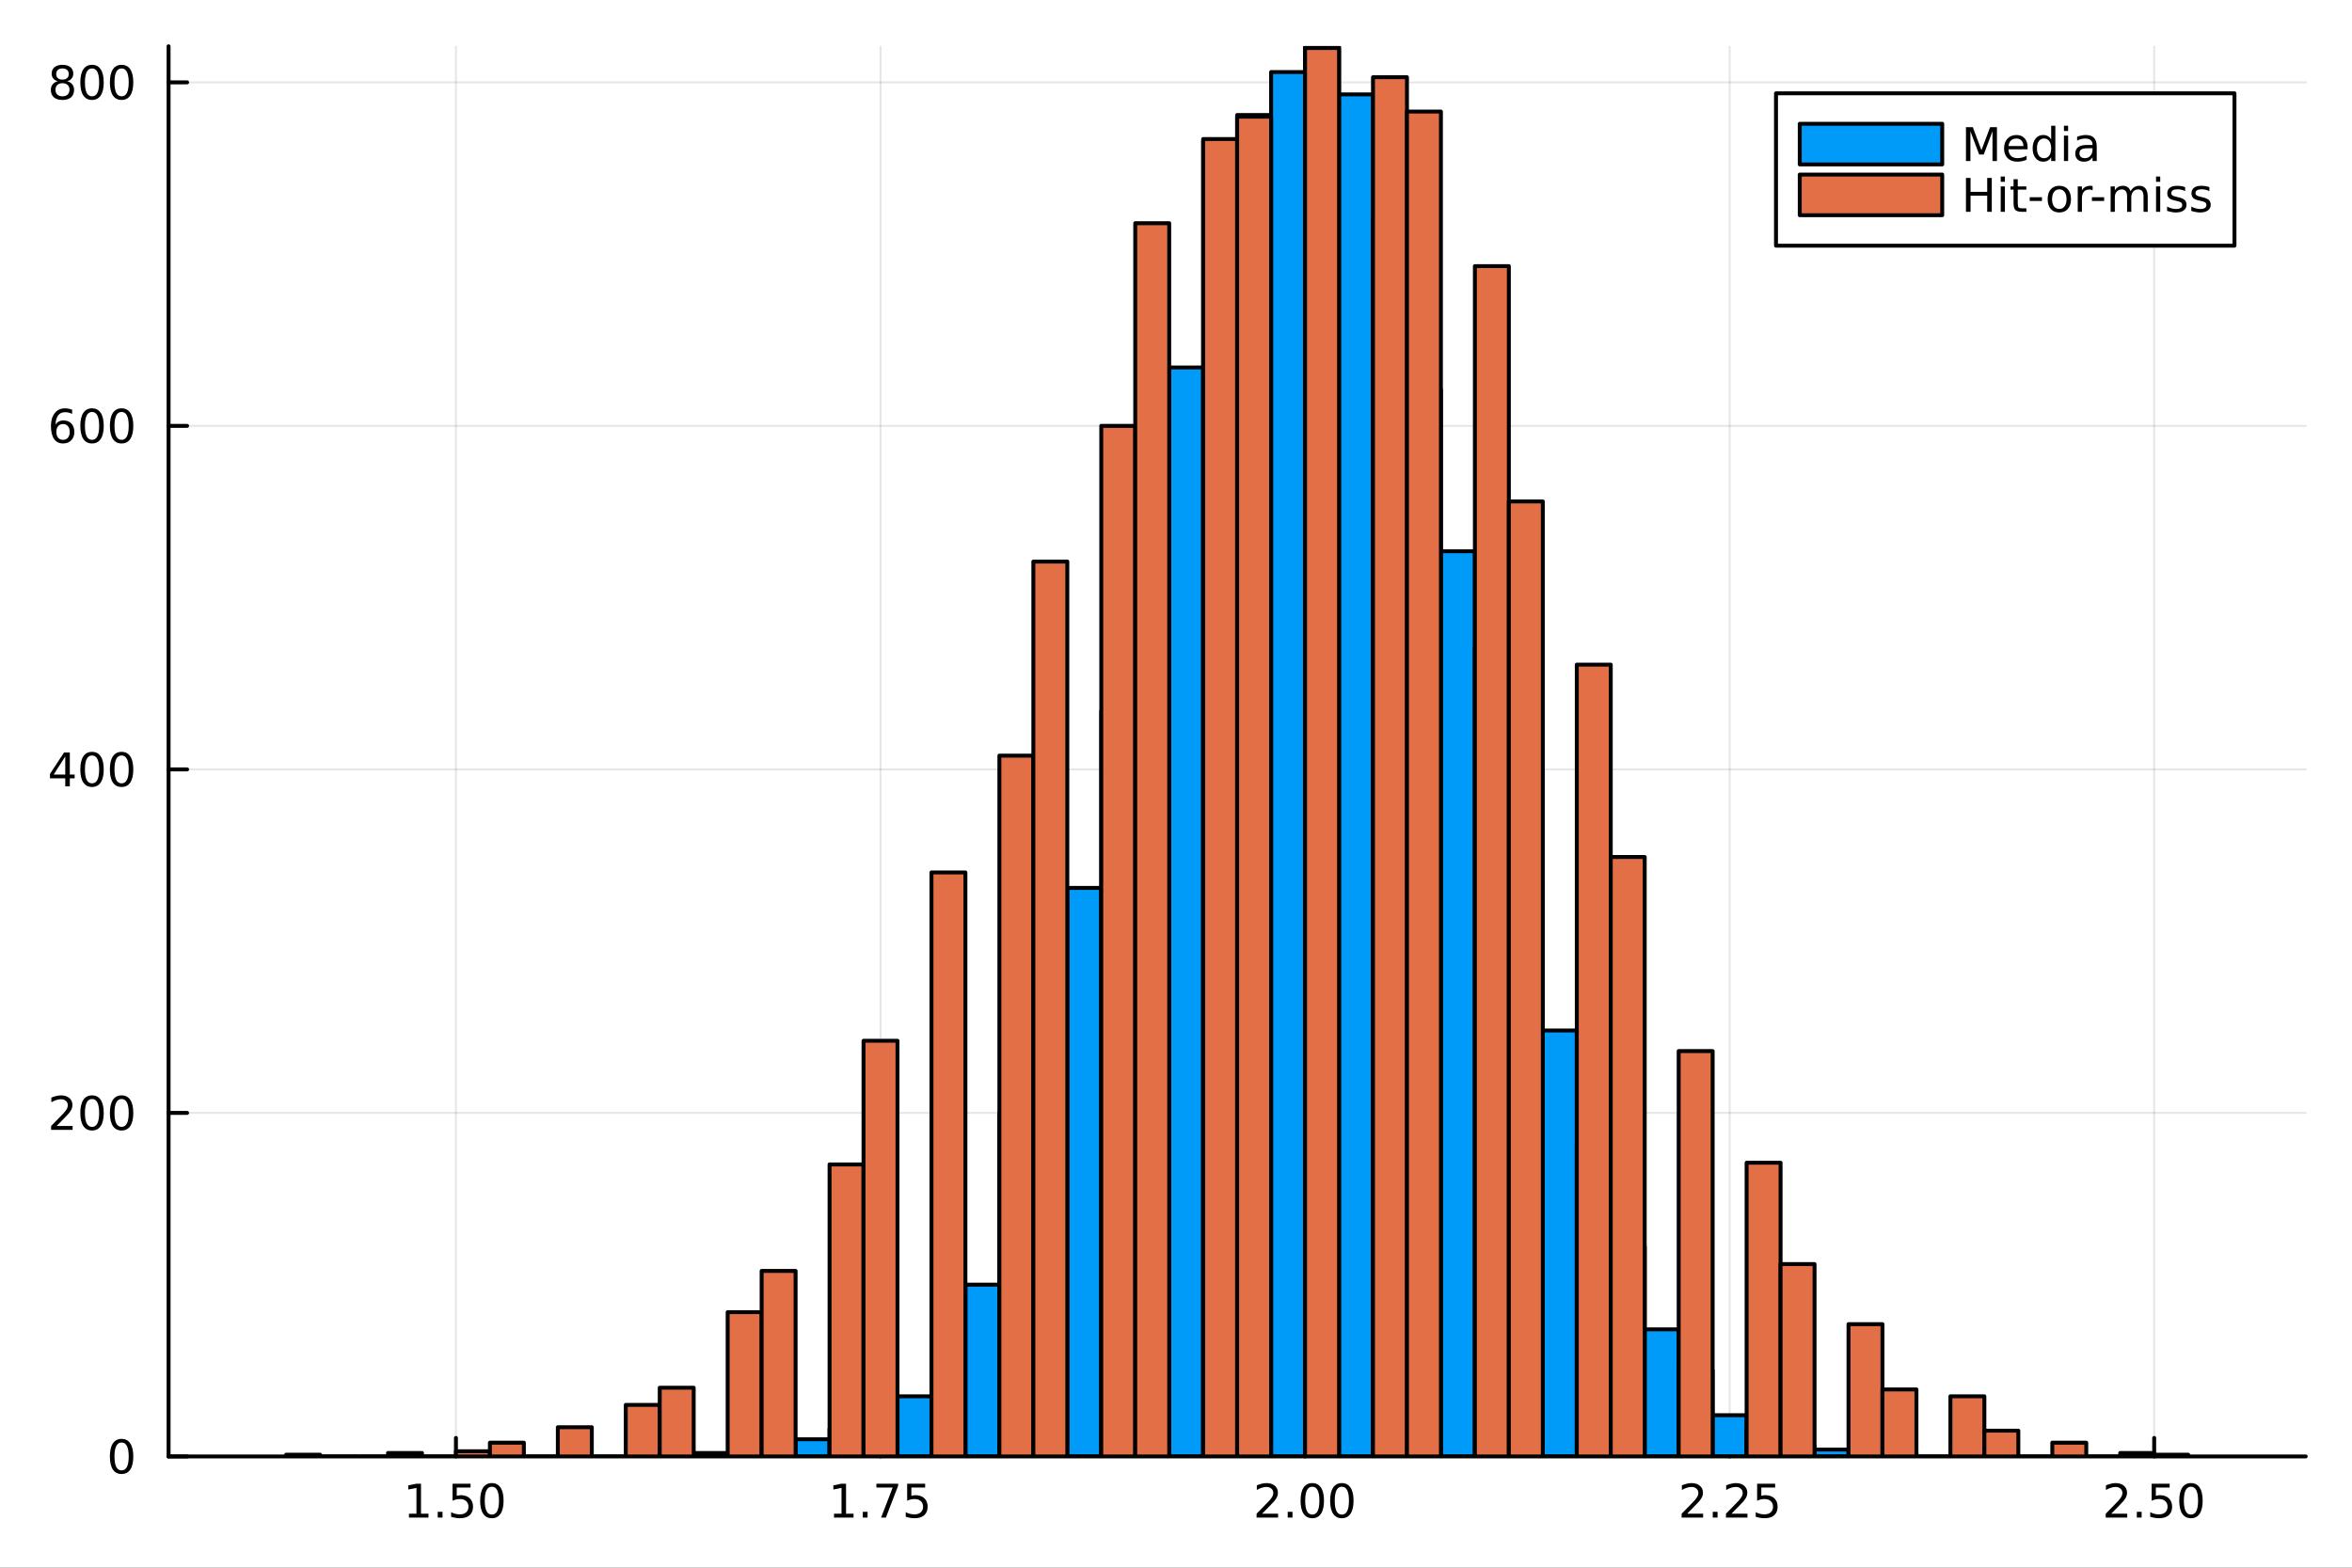 <?xml version="1.0" encoding="utf-8"?>
<svg xmlns="http://www.w3.org/2000/svg" xmlns:xlink="http://www.w3.org/1999/xlink" width="600" height="400" viewBox="0 0 2400 1600">
<rect x="0" y="0" width="2400" height="1600" fill="#333333" stroke="none"/>
<defs>
  <clipPath id="clip460">
    <rect x="0" y="0" width="2400" height="1600"/>
  </clipPath>
</defs>
<path clip-path="url(#clip460)" d="M0 1600 L2400 1600 L2400 0 L0 0  Z" fill="#ffffff" fill-rule="evenodd" fill-opacity="1"/>
<defs>
  <clipPath id="clip461">
    <rect x="480" y="0" width="1681" height="1600"/>
  </clipPath>
</defs>
<path clip-path="url(#clip460)" d="M172.015 1486.45 L2352.76 1486.45 L2352.76 47.244 L172.015 47.244  Z" fill="#ffffff" fill-rule="evenodd" fill-opacity="1"/>
<defs>
  <clipPath id="clip462">
    <rect x="172" y="47" width="2182" height="1440"/>
  </clipPath>
</defs>
<polyline clip-path="url(#clip462)" style="stroke:#000000; stroke-linecap:round; stroke-linejoin:round; stroke-width:2; stroke-opacity:0.1; fill:none" points="465.25,1486.45 465.25,47.244 "/>
<polyline clip-path="url(#clip462)" style="stroke:#000000; stroke-linecap:round; stroke-linejoin:round; stroke-width:2; stroke-opacity:0.1; fill:none" points="898.476,1486.45 898.476,47.244 "/>
<polyline clip-path="url(#clip462)" style="stroke:#000000; stroke-linecap:round; stroke-linejoin:round; stroke-width:2; stroke-opacity:0.1; fill:none" points="1331.7,1486.45 1331.7,47.244 "/>
<polyline clip-path="url(#clip462)" style="stroke:#000000; stroke-linecap:round; stroke-linejoin:round; stroke-width:2; stroke-opacity:0.1; fill:none" points="1764.93,1486.45 1764.93,47.244 "/>
<polyline clip-path="url(#clip462)" style="stroke:#000000; stroke-linecap:round; stroke-linejoin:round; stroke-width:2; stroke-opacity:0.1; fill:none" points="2198.15,1486.45 2198.15,47.244 "/>
<polyline clip-path="url(#clip460)" style="stroke:#000000; stroke-linecap:round; stroke-linejoin:round; stroke-width:4; stroke-opacity:1; fill:none" points="172.015,1486.45 2352.76,1486.45 "/>
<polyline clip-path="url(#clip460)" style="stroke:#000000; stroke-linecap:round; stroke-linejoin:round; stroke-width:4; stroke-opacity:1; fill:none" points="465.25,1486.45 465.25,1467.55 "/>
<polyline clip-path="url(#clip460)" style="stroke:#000000; stroke-linecap:round; stroke-linejoin:round; stroke-width:4; stroke-opacity:1; fill:none" points="898.476,1486.45 898.476,1467.55 "/>
<polyline clip-path="url(#clip460)" style="stroke:#000000; stroke-linecap:round; stroke-linejoin:round; stroke-width:4; stroke-opacity:1; fill:none" points="1331.7,1486.45 1331.7,1467.55 "/>
<polyline clip-path="url(#clip460)" style="stroke:#000000; stroke-linecap:round; stroke-linejoin:round; stroke-width:4; stroke-opacity:1; fill:none" points="1764.93,1486.45 1764.93,1467.55 "/>
<polyline clip-path="url(#clip460)" style="stroke:#000000; stroke-linecap:round; stroke-linejoin:round; stroke-width:4; stroke-opacity:1; fill:none" points="2198.15,1486.45 2198.15,1467.55 "/>
<path clip-path="url(#clip460)" d="M417.322 1544.91 L424.961 1544.91 L424.961 1518.55 L416.651 1520.21 L416.651 1515.95 L424.914 1514.29 L429.59 1514.29 L429.59 1544.91 L437.229 1544.91 L437.229 1548.85 L417.322 1548.85 L417.322 1544.91 Z" fill="#000000" fill-rule="nonzero" fill-opacity="1" /><path clip-path="url(#clip460)" d="M446.674 1542.97 L451.558 1542.97 L451.558 1548.85 L446.674 1548.85 L446.674 1542.97 Z" fill="#000000" fill-rule="nonzero" fill-opacity="1" /><path clip-path="url(#clip460)" d="M461.789 1514.29 L480.146 1514.29 L480.146 1518.22 L466.072 1518.22 L466.072 1526.7 Q467.09 1526.35 468.109 1526.19 Q469.127 1526 470.146 1526 Q475.933 1526 479.312 1529.17 Q482.692 1532.34 482.692 1537.76 Q482.692 1543.34 479.22 1546.44 Q475.747 1549.52 469.428 1549.52 Q467.252 1549.52 464.984 1549.15 Q462.738 1548.78 460.331 1548.04 L460.331 1543.34 Q462.414 1544.47 464.636 1545.03 Q466.859 1545.58 469.335 1545.58 Q473.34 1545.58 475.678 1543.48 Q478.016 1541.37 478.016 1537.76 Q478.016 1534.15 475.678 1532.04 Q473.34 1529.94 469.335 1529.94 Q467.46 1529.94 465.585 1530.35 Q463.734 1530.77 461.789 1531.65 L461.789 1514.29 Z" fill="#000000" fill-rule="nonzero" fill-opacity="1" /><path clip-path="url(#clip460)" d="M501.905 1517.37 Q498.294 1517.37 496.465 1520.93 Q494.659 1524.47 494.659 1531.6 Q494.659 1538.71 496.465 1542.27 Q498.294 1545.82 501.905 1545.82 Q505.539 1545.82 507.344 1542.27 Q509.173 1538.71 509.173 1531.6 Q509.173 1524.47 507.344 1520.93 Q505.539 1517.37 501.905 1517.37 M501.905 1513.66 Q507.715 1513.66 510.77 1518.27 Q513.849 1522.85 513.849 1531.6 Q513.849 1540.33 510.77 1544.94 Q507.715 1549.52 501.905 1549.52 Q496.095 1549.52 493.016 1544.94 Q489.96 1540.33 489.96 1531.6 Q489.96 1522.85 493.016 1518.27 Q496.095 1513.66 501.905 1513.66 Z" fill="#000000" fill-rule="nonzero" fill-opacity="1" /><path clip-path="url(#clip460)" d="M851.045 1544.91 L858.684 1544.91 L858.684 1518.55 L850.374 1520.21 L850.374 1515.95 L858.638 1514.29 L863.314 1514.29 L863.314 1544.91 L870.953 1544.91 L870.953 1548.85 L851.045 1548.85 L851.045 1544.91 Z" fill="#000000" fill-rule="nonzero" fill-opacity="1" /><path clip-path="url(#clip460)" d="M880.397 1542.97 L885.281 1542.97 L885.281 1548.85 L880.397 1548.85 L880.397 1542.97 Z" fill="#000000" fill-rule="nonzero" fill-opacity="1" /><path clip-path="url(#clip460)" d="M894.286 1514.29 L916.508 1514.29 L916.508 1516.28 L903.962 1548.85 L899.077 1548.85 L910.883 1518.22 L894.286 1518.22 L894.286 1514.29 Z" fill="#000000" fill-rule="nonzero" fill-opacity="1" /><path clip-path="url(#clip460)" d="M925.675 1514.29 L944.031 1514.29 L944.031 1518.22 L929.957 1518.22 L929.957 1526.7 Q930.975 1526.35 931.994 1526.19 Q933.013 1526 934.031 1526 Q939.818 1526 943.198 1529.17 Q946.577 1532.34 946.577 1537.76 Q946.577 1543.34 943.105 1546.44 Q939.633 1549.52 933.313 1549.52 Q931.138 1549.52 928.869 1549.15 Q926.624 1548.78 924.216 1548.04 L924.216 1543.34 Q926.3 1544.47 928.522 1545.03 Q930.744 1545.58 933.221 1545.58 Q937.225 1545.58 939.563 1543.48 Q941.901 1541.37 941.901 1537.76 Q941.901 1534.15 939.563 1532.04 Q937.225 1529.94 933.221 1529.94 Q931.346 1529.94 929.471 1530.35 Q927.619 1530.77 925.675 1531.65 L925.675 1514.29 Z" fill="#000000" fill-rule="nonzero" fill-opacity="1" /><path clip-path="url(#clip460)" d="M1287.86 1544.91 L1304.18 1544.91 L1304.18 1548.85 L1282.23 1548.85 L1282.23 1544.91 Q1284.9 1542.16 1289.48 1537.53 Q1294.09 1532.88 1295.27 1531.53 Q1297.51 1529.01 1298.39 1527.27 Q1299.29 1525.51 1299.29 1523.82 Q1299.29 1521.07 1297.35 1519.33 Q1295.43 1517.6 1292.33 1517.6 Q1290.13 1517.6 1287.67 1518.36 Q1285.24 1519.13 1282.47 1520.68 L1282.47 1515.95 Q1285.29 1514.82 1287.74 1514.24 Q1290.2 1513.66 1292.23 1513.66 Q1297.6 1513.66 1300.8 1516.35 Q1303.99 1519.03 1303.99 1523.52 Q1303.99 1525.65 1303.18 1527.57 Q1302.4 1529.47 1300.29 1532.07 Q1299.71 1532.74 1296.61 1535.95 Q1293.51 1539.15 1287.86 1544.91 Z" fill="#000000" fill-rule="nonzero" fill-opacity="1" /><path clip-path="url(#clip460)" d="M1313.99 1542.97 L1318.88 1542.97 L1318.88 1548.85 L1313.99 1548.85 L1313.99 1542.97 Z" fill="#000000" fill-rule="nonzero" fill-opacity="1" /><path clip-path="url(#clip460)" d="M1339.06 1517.37 Q1335.45 1517.37 1333.62 1520.93 Q1331.82 1524.47 1331.82 1531.6 Q1331.82 1538.71 1333.62 1542.27 Q1335.45 1545.82 1339.06 1545.82 Q1342.7 1545.82 1344.5 1542.27 Q1346.33 1538.71 1346.33 1531.6 Q1346.33 1524.47 1344.5 1520.93 Q1342.7 1517.37 1339.06 1517.37 M1339.06 1513.66 Q1344.87 1513.66 1347.93 1518.27 Q1351.01 1522.85 1351.01 1531.6 Q1351.01 1540.33 1347.93 1544.94 Q1344.87 1549.52 1339.06 1549.52 Q1333.25 1549.52 1330.17 1544.94 Q1327.12 1540.33 1327.12 1531.6 Q1327.12 1522.85 1330.17 1518.27 Q1333.25 1513.66 1339.06 1513.66 Z" fill="#000000" fill-rule="nonzero" fill-opacity="1" /><path clip-path="url(#clip460)" d="M1369.22 1517.37 Q1365.61 1517.37 1363.78 1520.93 Q1361.98 1524.47 1361.98 1531.6 Q1361.98 1538.71 1363.78 1542.27 Q1365.61 1545.82 1369.22 1545.82 Q1372.86 1545.82 1374.66 1542.27 Q1376.49 1538.71 1376.49 1531.6 Q1376.49 1524.47 1374.66 1520.93 Q1372.86 1517.37 1369.22 1517.37 M1369.22 1513.66 Q1375.03 1513.66 1378.09 1518.27 Q1381.17 1522.85 1381.17 1531.6 Q1381.17 1540.33 1378.09 1544.94 Q1375.03 1549.52 1369.22 1549.52 Q1363.41 1549.52 1360.34 1544.94 Q1357.28 1540.33 1357.28 1531.6 Q1357.28 1522.85 1360.34 1518.27 Q1363.41 1513.66 1369.22 1513.66 Z" fill="#000000" fill-rule="nonzero" fill-opacity="1" /><path clip-path="url(#clip460)" d="M1721.58 1544.91 L1737.9 1544.91 L1737.9 1548.85 L1715.96 1548.85 L1715.96 1544.91 Q1718.62 1542.16 1723.2 1537.53 Q1727.81 1532.88 1728.99 1531.53 Q1731.24 1529.01 1732.12 1527.27 Q1733.02 1525.51 1733.02 1523.82 Q1733.02 1521.07 1731.07 1519.33 Q1729.15 1517.6 1726.05 1517.6 Q1723.85 1517.6 1721.4 1518.36 Q1718.97 1519.13 1716.19 1520.68 L1716.19 1515.95 Q1719.01 1514.82 1721.47 1514.24 Q1723.92 1513.66 1725.96 1513.66 Q1731.33 1513.66 1734.52 1516.35 Q1737.72 1519.03 1737.72 1523.52 Q1737.72 1525.65 1736.91 1527.57 Q1736.12 1529.47 1734.01 1532.07 Q1733.43 1532.74 1730.33 1535.95 Q1727.23 1539.15 1721.58 1544.91 Z" fill="#000000" fill-rule="nonzero" fill-opacity="1" /><path clip-path="url(#clip460)" d="M1747.72 1542.97 L1752.6 1542.97 L1752.6 1548.85 L1747.72 1548.85 L1747.72 1542.97 Z" fill="#000000" fill-rule="nonzero" fill-opacity="1" /><path clip-path="url(#clip460)" d="M1766.81 1544.91 L1783.13 1544.91 L1783.13 1548.85 L1761.19 1548.85 L1761.19 1544.91 Q1763.85 1542.16 1768.43 1537.53 Q1773.04 1532.88 1774.22 1531.53 Q1776.47 1529.01 1777.35 1527.27 Q1778.25 1525.51 1778.25 1523.82 Q1778.25 1521.07 1776.3 1519.33 Q1774.38 1517.6 1771.28 1517.6 Q1769.08 1517.6 1766.63 1518.36 Q1764.2 1519.13 1761.42 1520.68 L1761.42 1515.95 Q1764.24 1514.82 1766.7 1514.24 Q1769.15 1513.66 1771.19 1513.66 Q1776.56 1513.66 1779.75 1516.35 Q1782.95 1519.03 1782.95 1523.52 Q1782.95 1525.65 1782.14 1527.57 Q1781.35 1529.47 1779.24 1532.07 Q1778.67 1532.74 1775.56 1535.95 Q1772.46 1539.15 1766.81 1544.91 Z" fill="#000000" fill-rule="nonzero" fill-opacity="1" /><path clip-path="url(#clip460)" d="M1792.99 1514.29 L1811.35 1514.29 L1811.35 1518.22 L1797.28 1518.22 L1797.28 1526.7 Q1798.3 1526.35 1799.31 1526.19 Q1800.33 1526 1801.35 1526 Q1807.14 1526 1810.52 1529.17 Q1813.9 1532.34 1813.9 1537.76 Q1813.9 1543.34 1810.42 1546.44 Q1806.95 1549.52 1800.63 1549.52 Q1798.46 1549.52 1796.19 1549.15 Q1793.94 1548.78 1791.54 1548.04 L1791.54 1543.34 Q1793.62 1544.47 1795.84 1545.03 Q1798.06 1545.58 1800.54 1545.58 Q1804.55 1545.58 1806.88 1543.48 Q1809.22 1541.37 1809.22 1537.76 Q1809.22 1534.15 1806.88 1532.04 Q1804.55 1529.94 1800.54 1529.94 Q1798.67 1529.94 1796.79 1530.35 Q1794.94 1530.77 1792.99 1531.65 L1792.99 1514.29 Z" fill="#000000" fill-rule="nonzero" fill-opacity="1" /><path clip-path="url(#clip460)" d="M2154.31 1544.91 L2170.63 1544.91 L2170.63 1548.85 L2148.69 1548.85 L2148.69 1544.91 Q2151.35 1542.16 2155.93 1537.53 Q2160.54 1532.88 2161.72 1531.53 Q2163.96 1529.01 2164.84 1527.27 Q2165.75 1525.51 2165.75 1523.82 Q2165.75 1521.07 2163.8 1519.33 Q2161.88 1517.6 2158.78 1517.6 Q2156.58 1517.6 2154.13 1518.36 Q2151.7 1519.13 2148.92 1520.68 L2148.92 1515.95 Q2151.74 1514.82 2154.2 1514.24 Q2156.65 1513.66 2158.69 1513.66 Q2164.06 1513.66 2167.25 1516.35 Q2170.45 1519.03 2170.45 1523.52 Q2170.45 1525.65 2169.63 1527.57 Q2168.85 1529.47 2166.74 1532.07 Q2166.16 1532.74 2163.06 1535.95 Q2159.96 1539.15 2154.31 1544.91 Z" fill="#000000" fill-rule="nonzero" fill-opacity="1" /><path clip-path="url(#clip460)" d="M2180.44 1542.97 L2185.33 1542.97 L2185.33 1548.85 L2180.44 1548.85 L2180.44 1542.97 Z" fill="#000000" fill-rule="nonzero" fill-opacity="1" /><path clip-path="url(#clip460)" d="M2195.56 1514.29 L2213.92 1514.29 L2213.92 1518.22 L2199.84 1518.22 L2199.84 1526.7 Q2200.86 1526.35 2201.88 1526.19 Q2202.9 1526 2203.92 1526 Q2209.7 1526 2213.08 1529.17 Q2216.46 1532.34 2216.46 1537.76 Q2216.46 1543.34 2212.99 1546.44 Q2209.52 1549.52 2203.2 1549.52 Q2201.02 1549.52 2198.76 1549.15 Q2196.51 1548.78 2194.1 1548.04 L2194.1 1543.34 Q2196.19 1544.47 2198.41 1545.03 Q2200.63 1545.58 2203.11 1545.58 Q2207.11 1545.58 2209.45 1543.48 Q2211.79 1541.37 2211.79 1537.76 Q2211.79 1534.15 2209.45 1532.04 Q2207.11 1529.94 2203.11 1529.94 Q2201.23 1529.94 2199.36 1530.35 Q2197.51 1530.77 2195.56 1531.65 L2195.56 1514.29 Z" fill="#000000" fill-rule="nonzero" fill-opacity="1" /><path clip-path="url(#clip460)" d="M2235.68 1517.37 Q2232.07 1517.37 2230.24 1520.93 Q2228.43 1524.47 2228.43 1531.6 Q2228.43 1538.71 2230.24 1542.27 Q2232.07 1545.82 2235.68 1545.82 Q2239.31 1545.82 2241.12 1542.27 Q2242.94 1538.71 2242.94 1531.6 Q2242.94 1524.47 2241.12 1520.93 Q2239.31 1517.37 2235.68 1517.37 M2235.68 1513.66 Q2241.49 1513.66 2244.54 1518.27 Q2247.62 1522.85 2247.62 1531.6 Q2247.62 1540.33 2244.54 1544.94 Q2241.49 1549.52 2235.68 1549.52 Q2229.87 1549.52 2226.79 1544.94 Q2223.73 1540.33 2223.73 1531.6 Q2223.73 1522.85 2226.79 1518.27 Q2229.87 1513.66 2235.68 1513.66 Z" fill="#000000" fill-rule="nonzero" fill-opacity="1" /><polyline clip-path="url(#clip462)" style="stroke:#000000; stroke-linecap:round; stroke-linejoin:round; stroke-width:2; stroke-opacity:0.1; fill:none" points="172.015,1486.45 2352.76,1486.45 "/>
<polyline clip-path="url(#clip462)" style="stroke:#000000; stroke-linecap:round; stroke-linejoin:round; stroke-width:2; stroke-opacity:0.1; fill:none" points="172.015,1135.85 2352.76,1135.85 "/>
<polyline clip-path="url(#clip462)" style="stroke:#000000; stroke-linecap:round; stroke-linejoin:round; stroke-width:2; stroke-opacity:0.1; fill:none" points="172.015,785.252 2352.76,785.252 "/>
<polyline clip-path="url(#clip462)" style="stroke:#000000; stroke-linecap:round; stroke-linejoin:round; stroke-width:2; stroke-opacity:0.1; fill:none" points="172.015,434.655 2352.76,434.655 "/>
<polyline clip-path="url(#clip462)" style="stroke:#000000; stroke-linecap:round; stroke-linejoin:round; stroke-width:2; stroke-opacity:0.1; fill:none" points="172.015,84.057 2352.76,84.057 "/>
<polyline clip-path="url(#clip460)" style="stroke:#000000; stroke-linecap:round; stroke-linejoin:round; stroke-width:4; stroke-opacity:1; fill:none" points="172.015,1486.45 172.015,47.244 "/>
<polyline clip-path="url(#clip460)" style="stroke:#000000; stroke-linecap:round; stroke-linejoin:round; stroke-width:4; stroke-opacity:1; fill:none" points="172.015,1486.45 190.912,1486.45 "/>
<polyline clip-path="url(#clip460)" style="stroke:#000000; stroke-linecap:round; stroke-linejoin:round; stroke-width:4; stroke-opacity:1; fill:none" points="172.015,1135.85 190.912,1135.85 "/>
<polyline clip-path="url(#clip460)" style="stroke:#000000; stroke-linecap:round; stroke-linejoin:round; stroke-width:4; stroke-opacity:1; fill:none" points="172.015,785.252 190.912,785.252 "/>
<polyline clip-path="url(#clip460)" style="stroke:#000000; stroke-linecap:round; stroke-linejoin:round; stroke-width:4; stroke-opacity:1; fill:none" points="172.015,434.655 190.912,434.655 "/>
<polyline clip-path="url(#clip460)" style="stroke:#000000; stroke-linecap:round; stroke-linejoin:round; stroke-width:4; stroke-opacity:1; fill:none" points="172.015,84.057 190.912,84.057 "/>
<path clip-path="url(#clip460)" d="M124.07 1472.25 Q120.459 1472.25 118.631 1475.81 Q116.825 1479.35 116.825 1486.48 Q116.825 1493.59 118.631 1497.15 Q120.459 1500.7 124.07 1500.7 Q127.705 1500.7 129.51 1497.15 Q131.339 1493.59 131.339 1486.48 Q131.339 1479.35 129.51 1475.81 Q127.705 1472.25 124.07 1472.25 M124.07 1468.54 Q129.881 1468.54 132.936 1473.15 Q136.015 1477.73 136.015 1486.48 Q136.015 1495.21 132.936 1499.82 Q129.881 1504.4 124.07 1504.4 Q118.26 1504.4 115.182 1499.82 Q112.126 1495.21 112.126 1486.48 Q112.126 1477.73 115.182 1473.15 Q118.26 1468.54 124.07 1468.54 Z" fill="#000000" fill-rule="nonzero" fill-opacity="1" /><path clip-path="url(#clip460)" d="M57.775 1149.19 L74.094 1149.19 L74.094 1153.13 L52.15 1153.13 L52.15 1149.19 Q54.812 1146.44 59.395 1141.81 Q64.001 1137.16 65.182 1135.82 Q67.427 1133.29 68.307 1131.56 Q69.21 1129.8 69.21 1128.11 Q69.21 1125.35 67.265 1123.62 Q65.344 1121.88 62.242 1121.88 Q60.043 1121.88 57.589 1122.64 Q55.159 1123.41 52.381 1124.96 L52.381 1120.24 Q55.205 1119.1 57.659 1118.52 Q60.112 1117.95 62.15 1117.95 Q67.52 1117.95 70.714 1120.63 Q73.909 1123.32 73.909 1127.81 Q73.909 1129.94 73.099 1131.86 Q72.311 1133.76 70.205 1136.35 Q69.626 1137.02 66.525 1140.24 Q63.423 1143.43 57.775 1149.19 Z" fill="#000000" fill-rule="nonzero" fill-opacity="1" /><path clip-path="url(#clip460)" d="M93.909 1121.65 Q90.297 1121.65 88.469 1125.21 Q86.663 1128.76 86.663 1135.88 Q86.663 1142.99 88.469 1146.56 Q90.297 1150.1 93.909 1150.1 Q97.543 1150.1 99.348 1146.56 Q101.177 1142.99 101.177 1135.88 Q101.177 1128.76 99.348 1125.21 Q97.543 1121.65 93.909 1121.65 M93.909 1117.95 Q99.719 1117.95 102.774 1122.55 Q105.853 1127.13 105.853 1135.88 Q105.853 1144.61 102.774 1149.22 Q99.719 1153.8 93.909 1153.8 Q88.098 1153.8 85.02 1149.22 Q81.964 1144.61 81.964 1135.88 Q81.964 1127.13 85.02 1122.55 Q88.098 1117.95 93.909 1117.95 Z" fill="#000000" fill-rule="nonzero" fill-opacity="1" /><path clip-path="url(#clip460)" d="M124.07 1121.65 Q120.459 1121.65 118.631 1125.21 Q116.825 1128.76 116.825 1135.88 Q116.825 1142.99 118.631 1146.56 Q120.459 1150.1 124.07 1150.1 Q127.705 1150.1 129.51 1146.56 Q131.339 1142.99 131.339 1135.88 Q131.339 1128.76 129.51 1125.21 Q127.705 1121.65 124.07 1121.65 M124.07 1117.95 Q129.881 1117.95 132.936 1122.55 Q136.015 1127.13 136.015 1135.88 Q136.015 1144.61 132.936 1149.22 Q129.881 1153.8 124.07 1153.8 Q118.26 1153.8 115.182 1149.22 Q112.126 1144.61 112.126 1135.88 Q112.126 1127.13 115.182 1122.55 Q118.26 1117.95 124.07 1117.95 Z" fill="#000000" fill-rule="nonzero" fill-opacity="1" /><path clip-path="url(#clip460)" d="M66.594 772.046 L54.788 790.495 L66.594 790.495 L66.594 772.046 M65.367 767.972 L71.247 767.972 L71.247 790.495 L76.177 790.495 L76.177 794.384 L71.247 794.384 L71.247 802.532 L66.594 802.532 L66.594 794.384 L50.992 794.384 L50.992 789.87 L65.367 767.972 Z" fill="#000000" fill-rule="nonzero" fill-opacity="1" /><path clip-path="url(#clip460)" d="M93.909 771.051 Q90.297 771.051 88.469 774.616 Q86.663 778.157 86.663 785.287 Q86.663 792.394 88.469 795.958 Q90.297 799.5 93.909 799.5 Q97.543 799.5 99.348 795.958 Q101.177 792.394 101.177 785.287 Q101.177 778.157 99.348 774.616 Q97.543 771.051 93.909 771.051 M93.909 767.347 Q99.719 767.347 102.774 771.954 Q105.853 776.537 105.853 785.287 Q105.853 794.014 102.774 798.62 Q99.719 803.204 93.909 803.204 Q88.098 803.204 85.02 798.62 Q81.964 794.014 81.964 785.287 Q81.964 776.537 85.02 771.954 Q88.098 767.347 93.909 767.347 Z" fill="#000000" fill-rule="nonzero" fill-opacity="1" /><path clip-path="url(#clip460)" d="M124.07 771.051 Q120.459 771.051 118.631 774.616 Q116.825 778.157 116.825 785.287 Q116.825 792.394 118.631 795.958 Q120.459 799.5 124.07 799.5 Q127.705 799.5 129.51 795.958 Q131.339 792.394 131.339 785.287 Q131.339 778.157 129.51 774.616 Q127.705 771.051 124.07 771.051 M124.07 767.347 Q129.881 767.347 132.936 771.954 Q136.015 776.537 136.015 785.287 Q136.015 794.014 132.936 798.62 Q129.881 803.204 124.07 803.204 Q118.26 803.204 115.182 798.62 Q112.126 794.014 112.126 785.287 Q112.126 776.537 115.182 771.954 Q118.26 767.347 124.07 767.347 Z" fill="#000000" fill-rule="nonzero" fill-opacity="1" /><path clip-path="url(#clip460)" d="M64.325 432.791 Q61.177 432.791 59.325 434.944 Q57.497 437.097 57.497 440.847 Q57.497 444.574 59.325 446.749 Q61.177 448.902 64.325 448.902 Q67.474 448.902 69.302 446.749 Q71.154 444.574 71.154 440.847 Q71.154 437.097 69.302 434.944 Q67.474 432.791 64.325 432.791 M73.608 418.138 L73.608 422.398 Q71.849 421.564 70.043 421.125 Q68.261 420.685 66.501 420.685 Q61.872 420.685 59.418 423.81 Q56.987 426.935 56.64 433.254 Q58.006 431.24 60.066 430.175 Q62.126 429.088 64.603 429.088 Q69.811 429.088 72.821 432.259 Q75.853 435.407 75.853 440.847 Q75.853 446.171 72.705 449.388 Q69.557 452.606 64.325 452.606 Q58.33 452.606 55.159 448.023 Q51.987 443.416 51.987 434.689 Q51.987 426.495 55.876 421.634 Q59.765 416.75 66.316 416.75 Q68.075 416.75 69.858 417.097 Q71.663 417.444 73.608 418.138 Z" fill="#000000" fill-rule="nonzero" fill-opacity="1" /><path clip-path="url(#clip460)" d="M93.909 420.453 Q90.297 420.453 88.469 424.018 Q86.663 427.56 86.663 434.689 Q86.663 441.796 88.469 445.361 Q90.297 448.902 93.909 448.902 Q97.543 448.902 99.348 445.361 Q101.177 441.796 101.177 434.689 Q101.177 427.56 99.348 424.018 Q97.543 420.453 93.909 420.453 M93.909 416.75 Q99.719 416.75 102.774 421.356 Q105.853 425.939 105.853 434.689 Q105.853 443.416 102.774 448.023 Q99.719 452.606 93.909 452.606 Q88.098 452.606 85.02 448.023 Q81.964 443.416 81.964 434.689 Q81.964 425.939 85.02 421.356 Q88.098 416.75 93.909 416.75 Z" fill="#000000" fill-rule="nonzero" fill-opacity="1" /><path clip-path="url(#clip460)" d="M124.07 420.453 Q120.459 420.453 118.631 424.018 Q116.825 427.56 116.825 434.689 Q116.825 441.796 118.631 445.361 Q120.459 448.902 124.07 448.902 Q127.705 448.902 129.51 445.361 Q131.339 441.796 131.339 434.689 Q131.339 427.56 129.51 424.018 Q127.705 420.453 124.07 420.453 M124.07 416.75 Q129.881 416.75 132.936 421.356 Q136.015 425.939 136.015 434.689 Q136.015 443.416 132.936 448.023 Q129.881 452.606 124.07 452.606 Q118.26 452.606 115.182 448.023 Q112.126 443.416 112.126 434.689 Q112.126 425.939 115.182 421.356 Q118.26 416.75 124.07 416.75 Z" fill="#000000" fill-rule="nonzero" fill-opacity="1" /><path clip-path="url(#clip460)" d="M63.747 84.925 Q60.413 84.925 58.492 86.707 Q56.594 88.49 56.594 91.615 Q56.594 94.74 58.492 96.522 Q60.413 98.305 63.747 98.305 Q67.08 98.305 69.001 96.522 Q70.923 94.716 70.923 91.615 Q70.923 88.49 69.001 86.707 Q67.103 84.925 63.747 84.925 M59.071 82.934 Q56.062 82.193 54.372 80.133 Q52.705 78.073 52.705 75.11 Q52.705 70.967 55.645 68.559 Q58.608 66.152 63.747 66.152 Q68.909 66.152 71.849 68.559 Q74.788 70.967 74.788 75.11 Q74.788 78.073 73.099 80.133 Q71.432 82.193 68.446 82.934 Q71.825 83.721 73.7 86.013 Q75.599 88.305 75.599 91.615 Q75.599 96.638 72.52 99.323 Q69.464 102.008 63.747 102.008 Q58.029 102.008 54.95 99.323 Q51.895 96.638 51.895 91.615 Q51.895 88.305 53.793 86.013 Q55.691 83.721 59.071 82.934 M57.358 75.55 Q57.358 78.235 59.025 79.74 Q60.714 81.244 63.747 81.244 Q66.756 81.244 68.446 79.74 Q70.159 78.235 70.159 75.55 Q70.159 72.865 68.446 71.36 Q66.756 69.856 63.747 69.856 Q60.714 69.856 59.025 71.36 Q57.358 72.865 57.358 75.55 Z" fill="#000000" fill-rule="nonzero" fill-opacity="1" /><path clip-path="url(#clip460)" d="M93.909 69.856 Q90.297 69.856 88.469 73.42 Q86.663 76.962 86.663 84.092 Q86.663 91.198 88.469 94.763 Q90.297 98.305 93.909 98.305 Q97.543 98.305 99.348 94.763 Q101.177 91.198 101.177 84.092 Q101.177 76.962 99.348 73.42 Q97.543 69.856 93.909 69.856 M93.909 66.152 Q99.719 66.152 102.774 70.758 Q105.853 75.342 105.853 84.092 Q105.853 92.818 102.774 97.425 Q99.719 102.008 93.909 102.008 Q88.098 102.008 85.02 97.425 Q81.964 92.818 81.964 84.092 Q81.964 75.342 85.02 70.758 Q88.098 66.152 93.909 66.152 Z" fill="#000000" fill-rule="nonzero" fill-opacity="1" /><path clip-path="url(#clip460)" d="M124.07 69.856 Q120.459 69.856 118.631 73.42 Q116.825 76.962 116.825 84.092 Q116.825 91.198 118.631 94.763 Q120.459 98.305 124.07 98.305 Q127.705 98.305 129.51 94.763 Q131.339 91.198 131.339 84.092 Q131.339 76.962 129.51 73.42 Q127.705 69.856 124.07 69.856 M124.07 66.152 Q129.881 66.152 132.936 70.758 Q136.015 75.342 136.015 84.092 Q136.015 92.818 132.936 97.425 Q129.881 102.008 124.07 102.008 Q118.26 102.008 115.182 97.425 Q112.126 92.818 112.126 84.092 Q112.126 75.342 115.182 70.758 Q118.26 66.152 124.07 66.152 Z" fill="#000000" fill-rule="nonzero" fill-opacity="1" /><path clip-path="url(#clip462)" d="M673.198 1484.69 L673.198 1486.45 L707.856 1486.45 L707.856 1484.69 L673.198 1484.69 L673.198 1484.69  Z" fill="#009af9" fill-rule="evenodd" fill-opacity="1"/>
<polyline clip-path="url(#clip462)" style="stroke:#000000; stroke-linecap:round; stroke-linejoin:round; stroke-width:4; stroke-opacity:1; fill:none" points="673.198,1484.69 673.198,1486.45 707.856,1486.45 707.856,1484.69 673.198,1484.69 "/>
<path clip-path="url(#clip462)" d="M707.856 1482.94 L707.856 1486.45 L742.514 1486.45 L742.514 1482.94 L707.856 1482.94 L707.856 1482.94  Z" fill="#009af9" fill-rule="evenodd" fill-opacity="1"/>
<polyline clip-path="url(#clip462)" style="stroke:#000000; stroke-linecap:round; stroke-linejoin:round; stroke-width:4; stroke-opacity:1; fill:none" points="707.856,1482.94 707.856,1486.45 742.514,1486.45 742.514,1482.94 707.856,1482.94 "/>
<path clip-path="url(#clip462)" d="M742.514 1482.94 L742.514 1486.45 L777.172 1486.45 L777.172 1482.94 L742.514 1482.94 L742.514 1482.94  Z" fill="#009af9" fill-rule="evenodd" fill-opacity="1"/>
<polyline clip-path="url(#clip462)" style="stroke:#000000; stroke-linecap:round; stroke-linejoin:round; stroke-width:4; stroke-opacity:1; fill:none" points="742.514,1482.94 742.514,1486.45 777.172,1486.45 777.172,1482.94 742.514,1482.94 "/>
<path clip-path="url(#clip462)" d="M777.172 1481.19 L777.172 1486.45 L811.83 1486.45 L811.83 1481.19 L777.172 1481.19 L777.172 1481.19  Z" fill="#009af9" fill-rule="evenodd" fill-opacity="1"/>
<polyline clip-path="url(#clip462)" style="stroke:#000000; stroke-linecap:round; stroke-linejoin:round; stroke-width:4; stroke-opacity:1; fill:none" points="777.172,1481.19 777.172,1486.45 811.83,1486.45 811.83,1481.19 777.172,1481.19 "/>
<path clip-path="url(#clip462)" d="M811.83 1468.92 L811.83 1486.45 L846.489 1486.45 L846.489 1468.92 L811.83 1468.92 L811.83 1468.92  Z" fill="#009af9" fill-rule="evenodd" fill-opacity="1"/>
<polyline clip-path="url(#clip462)" style="stroke:#000000; stroke-linecap:round; stroke-linejoin:round; stroke-width:4; stroke-opacity:1; fill:none" points="811.83,1468.92 811.83,1486.45 846.489,1486.45 846.489,1468.92 811.83,1468.92 "/>
<path clip-path="url(#clip462)" d="M846.489 1458.4 L846.489 1486.45 L881.147 1486.45 L881.147 1458.4 L846.489 1458.4 L846.489 1458.4  Z" fill="#009af9" fill-rule="evenodd" fill-opacity="1"/>
<polyline clip-path="url(#clip462)" style="stroke:#000000; stroke-linecap:round; stroke-linejoin:round; stroke-width:4; stroke-opacity:1; fill:none" points="846.489,1458.4 846.489,1486.45 881.147,1486.45 881.147,1458.4 846.489,1458.4 "/>
<path clip-path="url(#clip462)" d="M881.147 1432.11 L881.147 1486.45 L915.805 1486.45 L915.805 1432.11 L881.147 1432.11 L881.147 1432.11  Z" fill="#009af9" fill-rule="evenodd" fill-opacity="1"/>
<polyline clip-path="url(#clip462)" style="stroke:#000000; stroke-linecap:round; stroke-linejoin:round; stroke-width:4; stroke-opacity:1; fill:none" points="881.147,1432.11 881.147,1486.45 915.805,1486.45 915.805,1432.11 881.147,1432.11 "/>
<path clip-path="url(#clip462)" d="M915.805 1425.09 L915.805 1486.45 L950.463 1486.45 L950.463 1425.09 L915.805 1425.09 L915.805 1425.09  Z" fill="#009af9" fill-rule="evenodd" fill-opacity="1"/>
<polyline clip-path="url(#clip462)" style="stroke:#000000; stroke-linecap:round; stroke-linejoin:round; stroke-width:4; stroke-opacity:1; fill:none" points="915.805,1425.09 915.805,1486.45 950.463,1486.45 950.463,1425.09 915.805,1425.09 "/>
<path clip-path="url(#clip462)" d="M950.463 1361.99 L950.463 1486.45 L985.121 1486.45 L985.121 1361.99 L950.463 1361.99 L950.463 1361.99  Z" fill="#009af9" fill-rule="evenodd" fill-opacity="1"/>
<polyline clip-path="url(#clip462)" style="stroke:#000000; stroke-linecap:round; stroke-linejoin:round; stroke-width:4; stroke-opacity:1; fill:none" points="950.463,1361.99 950.463,1486.45 985.121,1486.45 985.121,1361.99 950.463,1361.99 "/>
<path clip-path="url(#clip462)" d="M985.121 1311.15 L985.121 1486.45 L1019.78 1486.45 L1019.78 1311.15 L985.121 1311.15 L985.121 1311.15  Z" fill="#009af9" fill-rule="evenodd" fill-opacity="1"/>
<polyline clip-path="url(#clip462)" style="stroke:#000000; stroke-linecap:round; stroke-linejoin:round; stroke-width:4; stroke-opacity:1; fill:none" points="985.121,1311.15 985.121,1486.45 1019.78,1486.45 1019.78,1311.15 985.121,1311.15 "/>
<path clip-path="url(#clip462)" d="M1019.78 1135.85 L1019.78 1486.45 L1054.44 1486.45 L1054.44 1135.85 L1019.78 1135.85 L1019.78 1135.85  Z" fill="#009af9" fill-rule="evenodd" fill-opacity="1"/>
<polyline clip-path="url(#clip462)" style="stroke:#000000; stroke-linecap:round; stroke-linejoin:round; stroke-width:4; stroke-opacity:1; fill:none" points="1019.78,1135.85 1019.78,1486.45 1054.44,1486.45 1054.44,1135.85 1019.78,1135.85 "/>
<path clip-path="url(#clip462)" d="M1054.44 1060.47 L1054.44 1486.45 L1089.1 1486.45 L1089.1 1060.47 L1054.44 1060.47 L1054.44 1060.47  Z" fill="#009af9" fill-rule="evenodd" fill-opacity="1"/>
<polyline clip-path="url(#clip462)" style="stroke:#000000; stroke-linecap:round; stroke-linejoin:round; stroke-width:4; stroke-opacity:1; fill:none" points="1054.44,1060.47 1054.44,1486.45 1089.1,1486.45 1089.1,1060.47 1054.44,1060.47 "/>
<path clip-path="url(#clip462)" d="M1089.1 906.209 L1089.1 1486.45 L1123.75 1486.45 L1123.75 906.209 L1089.1 906.209 L1089.1 906.209  Z" fill="#009af9" fill-rule="evenodd" fill-opacity="1"/>
<polyline clip-path="url(#clip462)" style="stroke:#000000; stroke-linecap:round; stroke-linejoin:round; stroke-width:4; stroke-opacity:1; fill:none" points="1089.1,906.209 1089.1,1486.45 1123.75,1486.45 1123.75,906.209 1089.1,906.209 "/>
<path clip-path="url(#clip462)" d="M1123.75 725.651 L1123.75 1486.45 L1158.41 1486.45 L1158.41 725.651 L1123.75 725.651 L1123.75 725.651  Z" fill="#009af9" fill-rule="evenodd" fill-opacity="1"/>
<polyline clip-path="url(#clip462)" style="stroke:#000000; stroke-linecap:round; stroke-linejoin:round; stroke-width:4; stroke-opacity:1; fill:none" points="1123.75,725.651 1123.75,1486.45 1158.41,1486.45 1158.41,725.651 1123.75,725.651 "/>
<path clip-path="url(#clip462)" d="M1158.41 580.153 L1158.41 1486.45 L1193.07 1486.45 L1193.07 580.153 L1158.41 580.153 L1158.41 580.153  Z" fill="#009af9" fill-rule="evenodd" fill-opacity="1"/>
<polyline clip-path="url(#clip462)" style="stroke:#000000; stroke-linecap:round; stroke-linejoin:round; stroke-width:4; stroke-opacity:1; fill:none" points="1158.41,580.153 1158.41,1486.45 1193.07,1486.45 1193.07,580.153 1158.41,580.153 "/>
<path clip-path="url(#clip462)" d="M1193.07 375.053 L1193.07 1486.45 L1227.73 1486.45 L1227.73 375.053 L1193.07 375.053 L1193.07 375.053  Z" fill="#009af9" fill-rule="evenodd" fill-opacity="1"/>
<polyline clip-path="url(#clip462)" style="stroke:#000000; stroke-linecap:round; stroke-linejoin:round; stroke-width:4; stroke-opacity:1; fill:none" points="1193.07,375.053 1193.07,1486.45 1227.73,1486.45 1227.73,375.053 1193.07,375.053 "/>
<path clip-path="url(#clip462)" d="M1227.73 143.658 L1227.73 1486.45 L1262.39 1486.45 L1262.39 143.658 L1227.73 143.658 L1227.73 143.658  Z" fill="#009af9" fill-rule="evenodd" fill-opacity="1"/>
<polyline clip-path="url(#clip462)" style="stroke:#000000; stroke-linecap:round; stroke-linejoin:round; stroke-width:4; stroke-opacity:1; fill:none" points="1227.73,143.658 1227.73,1486.45 1262.39,1486.45 1262.39,143.658 1227.73,143.658 "/>
<path clip-path="url(#clip462)" d="M1262.39 117.364 L1262.39 1486.45 L1297.04 1486.45 L1297.04 117.364 L1262.39 117.364 L1262.39 117.364  Z" fill="#009af9" fill-rule="evenodd" fill-opacity="1"/>
<polyline clip-path="url(#clip462)" style="stroke:#000000; stroke-linecap:round; stroke-linejoin:round; stroke-width:4; stroke-opacity:1; fill:none" points="1262.39,117.364 1262.39,1486.45 1297.04,1486.45 1297.04,117.364 1262.39,117.364 "/>
<path clip-path="url(#clip462)" d="M1297.04 73.539 L1297.04 1486.45 L1331.7 1486.45 L1331.7 73.539 L1297.04 73.539 L1297.04 73.539  Z" fill="#009af9" fill-rule="evenodd" fill-opacity="1"/>
<polyline clip-path="url(#clip462)" style="stroke:#000000; stroke-linecap:round; stroke-linejoin:round; stroke-width:4; stroke-opacity:1; fill:none" points="1297.04,73.539 1297.04,1486.45 1331.7,1486.45 1331.7,73.539 1297.04,73.539 "/>
<path clip-path="url(#clip462)" d="M1331.7 47.244 L1331.7 1486.45 L1366.36 1486.45 L1366.36 47.244 L1331.7 47.244 L1331.7 47.244  Z" fill="#009af9" fill-rule="evenodd" fill-opacity="1"/>
<polyline clip-path="url(#clip462)" style="stroke:#000000; stroke-linecap:round; stroke-linejoin:round; stroke-width:4; stroke-opacity:1; fill:none" points="1331.7,47.244 1331.7,1486.45 1366.36,1486.45 1366.36,47.244 1331.7,47.244 "/>
<path clip-path="url(#clip462)" d="M1366.36 96.328 L1366.36 1486.45 L1401.02 1486.45 L1401.02 96.328 L1366.36 96.328 L1366.36 96.328  Z" fill="#009af9" fill-rule="evenodd" fill-opacity="1"/>
<polyline clip-path="url(#clip462)" style="stroke:#000000; stroke-linecap:round; stroke-linejoin:round; stroke-width:4; stroke-opacity:1; fill:none" points="1366.36,96.328 1366.36,1486.45 1401.02,1486.45 1401.02,96.328 1366.36,96.328 "/>
<path clip-path="url(#clip462)" d="M1401.02 224.296 L1401.02 1486.45 L1435.68 1486.45 L1435.68 224.296 L1401.02 224.296 L1401.02 224.296  Z" fill="#009af9" fill-rule="evenodd" fill-opacity="1"/>
<polyline clip-path="url(#clip462)" style="stroke:#000000; stroke-linecap:round; stroke-linejoin:round; stroke-width:4; stroke-opacity:1; fill:none" points="1401.02,224.296 1401.02,1486.45 1435.68,1486.45 1435.68,224.296 1401.02,224.296 "/>
<path clip-path="url(#clip462)" d="M1435.68 397.842 L1435.68 1486.45 L1470.33 1486.45 L1470.33 397.842 L1435.68 397.842 L1435.68 397.842  Z" fill="#009af9" fill-rule="evenodd" fill-opacity="1"/>
<polyline clip-path="url(#clip462)" style="stroke:#000000; stroke-linecap:round; stroke-linejoin:round; stroke-width:4; stroke-opacity:1; fill:none" points="1435.68,397.842 1435.68,1486.45 1470.33,1486.45 1470.33,397.842 1435.68,397.842 "/>
<path clip-path="url(#clip462)" d="M1470.33 562.623 L1470.33 1486.45 L1504.99 1486.45 L1504.99 562.623 L1470.33 562.623 L1470.33 562.623  Z" fill="#009af9" fill-rule="evenodd" fill-opacity="1"/>
<polyline clip-path="url(#clip462)" style="stroke:#000000; stroke-linecap:round; stroke-linejoin:round; stroke-width:4; stroke-opacity:1; fill:none" points="1470.33,562.623 1470.33,1486.45 1504.99,1486.45 1504.99,562.623 1470.33,562.623 "/>
<path clip-path="url(#clip462)" d="M1504.99 660.79 L1504.99 1486.45 L1539.65 1486.45 L1539.65 660.79 L1504.99 660.79 L1504.99 660.79  Z" fill="#009af9" fill-rule="evenodd" fill-opacity="1"/>
<polyline clip-path="url(#clip462)" style="stroke:#000000; stroke-linecap:round; stroke-linejoin:round; stroke-width:4; stroke-opacity:1; fill:none" points="1504.99,660.79 1504.99,1486.45 1539.65,1486.45 1539.65,660.79 1504.99,660.79 "/>
<path clip-path="url(#clip462)" d="M1539.65 899.197 L1539.65 1486.45 L1574.31 1486.45 L1574.31 899.197 L1539.65 899.197 L1539.65 899.197  Z" fill="#009af9" fill-rule="evenodd" fill-opacity="1"/>
<polyline clip-path="url(#clip462)" style="stroke:#000000; stroke-linecap:round; stroke-linejoin:round; stroke-width:4; stroke-opacity:1; fill:none" points="1539.65,899.197 1539.65,1486.45 1574.31,1486.45 1574.31,899.197 1539.65,899.197 "/>
<path clip-path="url(#clip462)" d="M1574.31 1051.71 L1574.31 1486.45 L1608.97 1486.45 L1608.97 1051.71 L1574.31 1051.71 L1574.31 1051.71  Z" fill="#009af9" fill-rule="evenodd" fill-opacity="1"/>
<polyline clip-path="url(#clip462)" style="stroke:#000000; stroke-linecap:round; stroke-linejoin:round; stroke-width:4; stroke-opacity:1; fill:none" points="1574.31,1051.71 1574.31,1486.45 1608.97,1486.45 1608.97,1051.71 1574.31,1051.71 "/>
<path clip-path="url(#clip462)" d="M1608.97 1167.4 L1608.97 1486.45 L1643.62 1486.45 L1643.62 1167.4 L1608.97 1167.4 L1608.97 1167.4  Z" fill="#009af9" fill-rule="evenodd" fill-opacity="1"/>
<polyline clip-path="url(#clip462)" style="stroke:#000000; stroke-linecap:round; stroke-linejoin:round; stroke-width:4; stroke-opacity:1; fill:none" points="1608.97,1167.4 1608.97,1486.45 1643.62,1486.45 1643.62,1167.4 1608.97,1167.4 "/>
<path clip-path="url(#clip462)" d="M1643.62 1272.58 L1643.62 1486.45 L1678.28 1486.45 L1678.28 1272.58 L1643.62 1272.58 L1643.62 1272.58  Z" fill="#009af9" fill-rule="evenodd" fill-opacity="1"/>
<polyline clip-path="url(#clip462)" style="stroke:#000000; stroke-linecap:round; stroke-linejoin:round; stroke-width:4; stroke-opacity:1; fill:none" points="1643.62,1272.58 1643.62,1486.45 1678.28,1486.45 1678.28,1272.58 1643.62,1272.58 "/>
<path clip-path="url(#clip462)" d="M1678.28 1356.73 L1678.28 1486.45 L1712.94 1486.45 L1712.94 1356.73 L1678.28 1356.73 L1678.28 1356.73  Z" fill="#009af9" fill-rule="evenodd" fill-opacity="1"/>
<polyline clip-path="url(#clip462)" style="stroke:#000000; stroke-linecap:round; stroke-linejoin:round; stroke-width:4; stroke-opacity:1; fill:none" points="1678.28,1356.73 1678.28,1486.45 1712.94,1486.45 1712.94,1356.73 1678.28,1356.73 "/>
<path clip-path="url(#clip462)" d="M1712.94 1398.8 L1712.94 1486.45 L1747.6 1486.45 L1747.6 1398.8 L1712.94 1398.8 L1712.94 1398.8  Z" fill="#009af9" fill-rule="evenodd" fill-opacity="1"/>
<polyline clip-path="url(#clip462)" style="stroke:#000000; stroke-linecap:round; stroke-linejoin:round; stroke-width:4; stroke-opacity:1; fill:none" points="1712.94,1398.8 1712.94,1486.45 1747.6,1486.45 1747.6,1398.8 1712.94,1398.8 "/>
<path clip-path="url(#clip462)" d="M1747.6 1444.38 L1747.6 1486.45 L1782.26 1486.45 L1782.26 1444.38 L1747.6 1444.38 L1747.6 1444.38  Z" fill="#009af9" fill-rule="evenodd" fill-opacity="1"/>
<polyline clip-path="url(#clip462)" style="stroke:#000000; stroke-linecap:round; stroke-linejoin:round; stroke-width:4; stroke-opacity:1; fill:none" points="1747.6,1444.38 1747.6,1486.45 1782.26,1486.45 1782.26,1444.38 1747.6,1444.38 "/>
<path clip-path="url(#clip462)" d="M1782.26 1458.4 L1782.26 1486.45 L1816.91 1486.45 L1816.91 1458.4 L1782.26 1458.4 L1782.26 1458.4  Z" fill="#009af9" fill-rule="evenodd" fill-opacity="1"/>
<polyline clip-path="url(#clip462)" style="stroke:#000000; stroke-linecap:round; stroke-linejoin:round; stroke-width:4; stroke-opacity:1; fill:none" points="1782.26,1458.4 1782.26,1486.45 1816.91,1486.45 1816.91,1458.4 1782.26,1458.4 "/>
<path clip-path="url(#clip462)" d="M1816.91 1475.93 L1816.91 1486.45 L1851.57 1486.45 L1851.57 1475.93 L1816.91 1475.93 L1816.91 1475.93  Z" fill="#009af9" fill-rule="evenodd" fill-opacity="1"/>
<polyline clip-path="url(#clip462)" style="stroke:#000000; stroke-linecap:round; stroke-linejoin:round; stroke-width:4; stroke-opacity:1; fill:none" points="1816.91,1475.93 1816.91,1486.45 1851.57,1486.45 1851.57,1475.93 1816.91,1475.93 "/>
<path clip-path="url(#clip462)" d="M1851.57 1479.44 L1851.57 1486.45 L1886.23 1486.45 L1886.23 1479.44 L1851.57 1479.44 L1851.57 1479.44  Z" fill="#009af9" fill-rule="evenodd" fill-opacity="1"/>
<polyline clip-path="url(#clip462)" style="stroke:#000000; stroke-linecap:round; stroke-linejoin:round; stroke-width:4; stroke-opacity:1; fill:none" points="1851.57,1479.44 1851.57,1486.45 1886.23,1486.45 1886.23,1479.44 1851.57,1479.44 "/>
<path clip-path="url(#clip462)" d="M1886.23 1484.69 L1886.23 1486.45 L1920.89 1486.45 L1920.89 1484.69 L1886.23 1484.69 L1886.23 1484.69  Z" fill="#009af9" fill-rule="evenodd" fill-opacity="1"/>
<polyline clip-path="url(#clip462)" style="stroke:#000000; stroke-linecap:round; stroke-linejoin:round; stroke-width:4; stroke-opacity:1; fill:none" points="1886.23,1484.69 1886.23,1486.45 1920.89,1486.45 1920.89,1484.69 1886.23,1484.69 "/>
<path clip-path="url(#clip462)" d="M1920.89 1482.94 L1920.89 1486.45 L1955.55 1486.45 L1955.55 1482.94 L1920.89 1482.94 L1920.89 1482.94  Z" fill="#009af9" fill-rule="evenodd" fill-opacity="1"/>
<polyline clip-path="url(#clip462)" style="stroke:#000000; stroke-linecap:round; stroke-linejoin:round; stroke-width:4; stroke-opacity:1; fill:none" points="1920.89,1482.94 1920.89,1486.45 1955.55,1486.45 1955.55,1482.94 1920.89,1482.94 "/>
<circle clip-path="url(#clip462)" style="fill:#009af9; stroke:none; fill-opacity:0" cx="690.527" cy="1484.69" r="2"/>
<circle clip-path="url(#clip462)" style="fill:#009af9; stroke:none; fill-opacity:0" cx="725.185" cy="1482.94" r="2"/>
<circle clip-path="url(#clip462)" style="fill:#009af9; stroke:none; fill-opacity:0" cx="759.843" cy="1482.94" r="2"/>
<circle clip-path="url(#clip462)" style="fill:#009af9; stroke:none; fill-opacity:0" cx="794.501" cy="1481.19" r="2"/>
<circle clip-path="url(#clip462)" style="fill:#009af9; stroke:none; fill-opacity:0" cx="829.16" cy="1468.92" r="2"/>
<circle clip-path="url(#clip462)" style="fill:#009af9; stroke:none; fill-opacity:0" cx="863.818" cy="1458.4" r="2"/>
<circle clip-path="url(#clip462)" style="fill:#009af9; stroke:none; fill-opacity:0" cx="898.476" cy="1432.11" r="2"/>
<circle clip-path="url(#clip462)" style="fill:#009af9; stroke:none; fill-opacity:0" cx="933.134" cy="1425.09" r="2"/>
<circle clip-path="url(#clip462)" style="fill:#009af9; stroke:none; fill-opacity:0" cx="967.792" cy="1361.99" r="2"/>
<circle clip-path="url(#clip462)" style="fill:#009af9; stroke:none; fill-opacity:0" cx="1002.45" cy="1311.15" r="2"/>
<circle clip-path="url(#clip462)" style="fill:#009af9; stroke:none; fill-opacity:0" cx="1037.11" cy="1135.85" r="2"/>
<circle clip-path="url(#clip462)" style="fill:#009af9; stroke:none; fill-opacity:0" cx="1071.77" cy="1060.47" r="2"/>
<circle clip-path="url(#clip462)" style="fill:#009af9; stroke:none; fill-opacity:0" cx="1106.42" cy="906.209" r="2"/>
<circle clip-path="url(#clip462)" style="fill:#009af9; stroke:none; fill-opacity:0" cx="1141.08" cy="725.651" r="2"/>
<circle clip-path="url(#clip462)" style="fill:#009af9; stroke:none; fill-opacity:0" cx="1175.74" cy="580.153" r="2"/>
<circle clip-path="url(#clip462)" style="fill:#009af9; stroke:none; fill-opacity:0" cx="1210.4" cy="375.053" r="2"/>
<circle clip-path="url(#clip462)" style="fill:#009af9; stroke:none; fill-opacity:0" cx="1245.06" cy="143.658" r="2"/>
<circle clip-path="url(#clip462)" style="fill:#009af9; stroke:none; fill-opacity:0" cx="1279.71" cy="117.364" r="2"/>
<circle clip-path="url(#clip462)" style="fill:#009af9; stroke:none; fill-opacity:0" cx="1314.37" cy="73.539" r="2"/>
<circle clip-path="url(#clip462)" style="fill:#009af9; stroke:none; fill-opacity:0" cx="1349.03" cy="47.244" r="2"/>
<circle clip-path="url(#clip462)" style="fill:#009af9; stroke:none; fill-opacity:0" cx="1383.69" cy="96.328" r="2"/>
<circle clip-path="url(#clip462)" style="fill:#009af9; stroke:none; fill-opacity:0" cx="1418.35" cy="224.296" r="2"/>
<circle clip-path="url(#clip462)" style="fill:#009af9; stroke:none; fill-opacity:0" cx="1453" cy="397.842" r="2"/>
<circle clip-path="url(#clip462)" style="fill:#009af9; stroke:none; fill-opacity:0" cx="1487.66" cy="562.623" r="2"/>
<circle clip-path="url(#clip462)" style="fill:#009af9; stroke:none; fill-opacity:0" cx="1522.32" cy="660.79" r="2"/>
<circle clip-path="url(#clip462)" style="fill:#009af9; stroke:none; fill-opacity:0" cx="1556.98" cy="899.197" r="2"/>
<circle clip-path="url(#clip462)" style="fill:#009af9; stroke:none; fill-opacity:0" cx="1591.64" cy="1051.71" r="2"/>
<circle clip-path="url(#clip462)" style="fill:#009af9; stroke:none; fill-opacity:0" cx="1626.3" cy="1167.4" r="2"/>
<circle clip-path="url(#clip462)" style="fill:#009af9; stroke:none; fill-opacity:0" cx="1660.95" cy="1272.58" r="2"/>
<circle clip-path="url(#clip462)" style="fill:#009af9; stroke:none; fill-opacity:0" cx="1695.61" cy="1356.73" r="2"/>
<circle clip-path="url(#clip462)" style="fill:#009af9; stroke:none; fill-opacity:0" cx="1730.27" cy="1398.8" r="2"/>
<circle clip-path="url(#clip462)" style="fill:#009af9; stroke:none; fill-opacity:0" cx="1764.93" cy="1444.38" r="2"/>
<circle clip-path="url(#clip462)" style="fill:#009af9; stroke:none; fill-opacity:0" cx="1799.59" cy="1458.4" r="2"/>
<circle clip-path="url(#clip462)" style="fill:#009af9; stroke:none; fill-opacity:0" cx="1834.24" cy="1475.93" r="2"/>
<circle clip-path="url(#clip462)" style="fill:#009af9; stroke:none; fill-opacity:0" cx="1868.9" cy="1479.44" r="2"/>
<circle clip-path="url(#clip462)" style="fill:#009af9; stroke:none; fill-opacity:0" cx="1903.56" cy="1484.69" r="2"/>
<circle clip-path="url(#clip462)" style="fill:#009af9; stroke:none; fill-opacity:0" cx="1938.22" cy="1482.94" r="2"/>
<path clip-path="url(#clip462)" d="M291.959 1484.69 L291.959 1486.45 L326.618 1486.45 L326.618 1484.69 L291.959 1484.69 L291.959 1484.69  Z" fill="#e26f46" fill-rule="evenodd" fill-opacity="1"/>
<polyline clip-path="url(#clip462)" style="stroke:#000000; stroke-linecap:round; stroke-linejoin:round; stroke-width:4; stroke-opacity:1; fill:none" points="291.959,1484.69 291.959,1486.45 326.618,1486.45 326.618,1484.69 291.959,1484.69 "/>
<path clip-path="url(#clip462)" d="M326.618 1486.45 L326.618 1486.45 L361.276 1486.45 L361.276 1486.45 L326.618 1486.45 L326.618 1486.45  Z" fill="#e26f46" fill-rule="evenodd" fill-opacity="1"/>
<polyline clip-path="url(#clip462)" style="stroke:#000000; stroke-linecap:round; stroke-linejoin:round; stroke-width:4; stroke-opacity:1; fill:none" points="326.618,1486.45 326.618,1486.45 361.276,1486.45 326.618,1486.45 "/>
<path clip-path="url(#clip462)" d="M361.276 1486.45 L361.276 1486.45 L395.934 1486.45 L395.934 1486.45 L361.276 1486.45 L361.276 1486.45  Z" fill="#e26f46" fill-rule="evenodd" fill-opacity="1"/>
<polyline clip-path="url(#clip462)" style="stroke:#000000; stroke-linecap:round; stroke-linejoin:round; stroke-width:4; stroke-opacity:1; fill:none" points="361.276,1486.45 361.276,1486.45 395.934,1486.45 361.276,1486.45 "/>
<path clip-path="url(#clip462)" d="M395.934 1482.94 L395.934 1486.45 L430.592 1486.45 L430.592 1482.94 L395.934 1482.94 L395.934 1482.94  Z" fill="#e26f46" fill-rule="evenodd" fill-opacity="1"/>
<polyline clip-path="url(#clip462)" style="stroke:#000000; stroke-linecap:round; stroke-linejoin:round; stroke-width:4; stroke-opacity:1; fill:none" points="395.934,1482.94 395.934,1486.45 430.592,1486.45 430.592,1482.94 395.934,1482.94 "/>
<path clip-path="url(#clip462)" d="M430.592 1486.45 L430.592 1486.45 L465.25 1486.45 L465.25 1486.45 L430.592 1486.45 L430.592 1486.45  Z" fill="#e26f46" fill-rule="evenodd" fill-opacity="1"/>
<polyline clip-path="url(#clip462)" style="stroke:#000000; stroke-linecap:round; stroke-linejoin:round; stroke-width:4; stroke-opacity:1; fill:none" points="430.592,1486.45 430.592,1486.45 465.25,1486.45 430.592,1486.45 "/>
<path clip-path="url(#clip462)" d="M465.25 1481.19 L465.25 1486.45 L499.908 1486.45 L499.908 1481.19 L465.25 1481.19 L465.25 1481.19  Z" fill="#e26f46" fill-rule="evenodd" fill-opacity="1"/>
<polyline clip-path="url(#clip462)" style="stroke:#000000; stroke-linecap:round; stroke-linejoin:round; stroke-width:4; stroke-opacity:1; fill:none" points="465.25,1481.19 465.25,1486.45 499.908,1486.45 499.908,1481.19 465.25,1481.19 "/>
<path clip-path="url(#clip462)" d="M499.908 1472.42 L499.908 1486.45 L534.566 1486.45 L534.566 1472.42 L499.908 1472.42 L499.908 1472.42  Z" fill="#e26f46" fill-rule="evenodd" fill-opacity="1"/>
<polyline clip-path="url(#clip462)" style="stroke:#000000; stroke-linecap:round; stroke-linejoin:round; stroke-width:4; stroke-opacity:1; fill:none" points="499.908,1472.42 499.908,1486.45 534.566,1486.45 534.566,1472.42 499.908,1472.42 "/>
<path clip-path="url(#clip462)" d="M534.566 1486.45 L534.566 1486.45 L569.224 1486.45 L569.224 1486.45 L534.566 1486.45 L534.566 1486.45  Z" fill="#e26f46" fill-rule="evenodd" fill-opacity="1"/>
<polyline clip-path="url(#clip462)" style="stroke:#000000; stroke-linecap:round; stroke-linejoin:round; stroke-width:4; stroke-opacity:1; fill:none" points="534.566,1486.45 534.566,1486.45 569.224,1486.45 534.566,1486.45 "/>
<path clip-path="url(#clip462)" d="M569.224 1456.65 L569.224 1486.45 L603.882 1486.45 L603.882 1456.65 L569.224 1456.65 L569.224 1456.65  Z" fill="#e26f46" fill-rule="evenodd" fill-opacity="1"/>
<polyline clip-path="url(#clip462)" style="stroke:#000000; stroke-linecap:round; stroke-linejoin:round; stroke-width:4; stroke-opacity:1; fill:none" points="569.224,1456.65 569.224,1486.45 603.882,1486.45 603.882,1456.65 569.224,1456.65 "/>
<path clip-path="url(#clip462)" d="M603.882 1486.45 L603.882 1486.45 L638.54 1486.45 L638.54 1486.45 L603.882 1486.45 L603.882 1486.45  Z" fill="#e26f46" fill-rule="evenodd" fill-opacity="1"/>
<polyline clip-path="url(#clip462)" style="stroke:#000000; stroke-linecap:round; stroke-linejoin:round; stroke-width:4; stroke-opacity:1; fill:none" points="603.882,1486.45 603.882,1486.45 638.54,1486.45 603.882,1486.45 "/>
<path clip-path="url(#clip462)" d="M638.54 1433.86 L638.54 1486.45 L673.198 1486.45 L673.198 1433.86 L638.54 1433.86 L638.54 1433.86  Z" fill="#e26f46" fill-rule="evenodd" fill-opacity="1"/>
<polyline clip-path="url(#clip462)" style="stroke:#000000; stroke-linecap:round; stroke-linejoin:round; stroke-width:4; stroke-opacity:1; fill:none" points="638.54,1433.86 638.54,1486.45 673.198,1486.45 673.198,1433.86 638.54,1433.86 "/>
<path clip-path="url(#clip462)" d="M673.198 1416.33 L673.198 1486.45 L707.856 1486.45 L707.856 1416.33 L673.198 1416.33 L673.198 1416.33  Z" fill="#e26f46" fill-rule="evenodd" fill-opacity="1"/>
<polyline clip-path="url(#clip462)" style="stroke:#000000; stroke-linecap:round; stroke-linejoin:round; stroke-width:4; stroke-opacity:1; fill:none" points="673.198,1416.33 673.198,1486.45 707.856,1486.45 707.856,1416.33 673.198,1416.33 "/>
<path clip-path="url(#clip462)" d="M707.856 1486.45 L707.856 1486.45 L742.514 1486.45 L742.514 1486.45 L707.856 1486.45 L707.856 1486.45  Z" fill="#e26f46" fill-rule="evenodd" fill-opacity="1"/>
<polyline clip-path="url(#clip462)" style="stroke:#000000; stroke-linecap:round; stroke-linejoin:round; stroke-width:4; stroke-opacity:1; fill:none" points="707.856,1486.45 707.856,1486.45 742.514,1486.45 707.856,1486.45 "/>
<path clip-path="url(#clip462)" d="M742.514 1339.2 L742.514 1486.45 L777.172 1486.45 L777.172 1339.2 L742.514 1339.2 L742.514 1339.2  Z" fill="#e26f46" fill-rule="evenodd" fill-opacity="1"/>
<polyline clip-path="url(#clip462)" style="stroke:#000000; stroke-linecap:round; stroke-linejoin:round; stroke-width:4; stroke-opacity:1; fill:none" points="742.514,1339.2 742.514,1486.45 777.172,1486.45 777.172,1339.2 742.514,1339.2 "/>
<path clip-path="url(#clip462)" d="M777.172 1297.13 L777.172 1486.45 L811.83 1486.45 L811.83 1297.13 L777.172 1297.13 L777.172 1297.13  Z" fill="#e26f46" fill-rule="evenodd" fill-opacity="1"/>
<polyline clip-path="url(#clip462)" style="stroke:#000000; stroke-linecap:round; stroke-linejoin:round; stroke-width:4; stroke-opacity:1; fill:none" points="777.172,1297.13 777.172,1486.45 811.83,1486.45 811.83,1297.13 777.172,1297.13 "/>
<path clip-path="url(#clip462)" d="M811.83 1486.45 L811.83 1486.45 L846.489 1486.45 L846.489 1486.45 L811.83 1486.45 L811.83 1486.45  Z" fill="#e26f46" fill-rule="evenodd" fill-opacity="1"/>
<polyline clip-path="url(#clip462)" style="stroke:#000000; stroke-linecap:round; stroke-linejoin:round; stroke-width:4; stroke-opacity:1; fill:none" points="811.83,1486.45 811.83,1486.45 846.489,1486.45 811.83,1486.45 "/>
<path clip-path="url(#clip462)" d="M846.489 1188.44 L846.489 1486.45 L881.147 1486.45 L881.147 1188.44 L846.489 1188.44 L846.489 1188.44  Z" fill="#e26f46" fill-rule="evenodd" fill-opacity="1"/>
<polyline clip-path="url(#clip462)" style="stroke:#000000; stroke-linecap:round; stroke-linejoin:round; stroke-width:4; stroke-opacity:1; fill:none" points="846.489,1188.44 846.489,1486.45 881.147,1486.45 881.147,1188.44 846.489,1188.44 "/>
<path clip-path="url(#clip462)" d="M881.147 1062.22 L881.147 1486.45 L915.805 1486.45 L915.805 1062.22 L881.147 1062.22 L881.147 1062.22  Z" fill="#e26f46" fill-rule="evenodd" fill-opacity="1"/>
<polyline clip-path="url(#clip462)" style="stroke:#000000; stroke-linecap:round; stroke-linejoin:round; stroke-width:4; stroke-opacity:1; fill:none" points="881.147,1062.22 881.147,1486.45 915.805,1486.45 915.805,1062.22 881.147,1062.22 "/>
<path clip-path="url(#clip462)" d="M915.805 1486.45 L915.805 1486.45 L950.463 1486.45 L950.463 1486.45 L915.805 1486.45 L915.805 1486.45  Z" fill="#e26f46" fill-rule="evenodd" fill-opacity="1"/>
<polyline clip-path="url(#clip462)" style="stroke:#000000; stroke-linecap:round; stroke-linejoin:round; stroke-width:4; stroke-opacity:1; fill:none" points="915.805,1486.45 915.805,1486.45 950.463,1486.45 915.805,1486.45 "/>
<path clip-path="url(#clip462)" d="M950.463 890.432 L950.463 1486.45 L985.121 1486.45 L985.121 890.432 L950.463 890.432 L950.463 890.432  Z" fill="#e26f46" fill-rule="evenodd" fill-opacity="1"/>
<polyline clip-path="url(#clip462)" style="stroke:#000000; stroke-linecap:round; stroke-linejoin:round; stroke-width:4; stroke-opacity:1; fill:none" points="950.463,890.432 950.463,1486.45 985.121,1486.45 985.121,890.432 950.463,890.432 "/>
<path clip-path="url(#clip462)" d="M985.121 1486.45 L985.121 1486.45 L1019.78 1486.45 L1019.78 1486.45 L985.121 1486.45 L985.121 1486.45  Z" fill="#e26f46" fill-rule="evenodd" fill-opacity="1"/>
<polyline clip-path="url(#clip462)" style="stroke:#000000; stroke-linecap:round; stroke-linejoin:round; stroke-width:4; stroke-opacity:1; fill:none" points="985.121,1486.45 985.121,1486.45 1019.78,1486.45 985.121,1486.45 "/>
<path clip-path="url(#clip462)" d="M1019.78 771.228 L1019.78 1486.45 L1054.44 1486.45 L1054.44 771.228 L1019.78 771.228 L1019.78 771.228  Z" fill="#e26f46" fill-rule="evenodd" fill-opacity="1"/>
<polyline clip-path="url(#clip462)" style="stroke:#000000; stroke-linecap:round; stroke-linejoin:round; stroke-width:4; stroke-opacity:1; fill:none" points="1019.78,771.228 1019.78,1486.45 1054.44,1486.45 1054.44,771.228 1019.78,771.228 "/>
<path clip-path="url(#clip462)" d="M1054.44 573.141 L1054.44 1486.45 L1089.1 1486.45 L1089.1 573.141 L1054.44 573.141 L1054.44 573.141  Z" fill="#e26f46" fill-rule="evenodd" fill-opacity="1"/>
<polyline clip-path="url(#clip462)" style="stroke:#000000; stroke-linecap:round; stroke-linejoin:round; stroke-width:4; stroke-opacity:1; fill:none" points="1054.44,573.141 1054.44,1486.45 1089.1,1486.45 1089.1,573.141 1054.44,573.141 "/>
<path clip-path="url(#clip462)" d="M1089.1 1486.45 L1089.1 1486.45 L1123.75 1486.45 L1123.75 1486.45 L1089.1 1486.45 L1089.1 1486.45  Z" fill="#e26f46" fill-rule="evenodd" fill-opacity="1"/>
<polyline clip-path="url(#clip462)" style="stroke:#000000; stroke-linecap:round; stroke-linejoin:round; stroke-width:4; stroke-opacity:1; fill:none" points="1089.1,1486.45 1089.1,1486.45 1123.75,1486.45 1089.1,1486.45 "/>
<path clip-path="url(#clip462)" d="M1123.75 434.655 L1123.75 1486.45 L1158.41 1486.45 L1158.41 434.655 L1123.75 434.655 L1123.75 434.655  Z" fill="#e26f46" fill-rule="evenodd" fill-opacity="1"/>
<polyline clip-path="url(#clip462)" style="stroke:#000000; stroke-linecap:round; stroke-linejoin:round; stroke-width:4; stroke-opacity:1; fill:none" points="1123.75,434.655 1123.75,1486.45 1158.41,1486.45 1158.41,434.655 1123.75,434.655 "/>
<path clip-path="url(#clip462)" d="M1158.41 227.802 L1158.41 1486.45 L1193.07 1486.45 L1193.07 227.802 L1158.41 227.802 L1158.41 227.802  Z" fill="#e26f46" fill-rule="evenodd" fill-opacity="1"/>
<polyline clip-path="url(#clip462)" style="stroke:#000000; stroke-linecap:round; stroke-linejoin:round; stroke-width:4; stroke-opacity:1; fill:none" points="1158.41,227.802 1158.41,1486.45 1193.07,1486.45 1193.07,227.802 1158.41,227.802 "/>
<path clip-path="url(#clip462)" d="M1193.07 1486.45 L1193.07 1486.45 L1227.73 1486.45 L1227.73 1486.45 L1193.07 1486.45 L1193.07 1486.45  Z" fill="#e26f46" fill-rule="evenodd" fill-opacity="1"/>
<polyline clip-path="url(#clip462)" style="stroke:#000000; stroke-linecap:round; stroke-linejoin:round; stroke-width:4; stroke-opacity:1; fill:none" points="1193.07,1486.45 1193.07,1486.45 1227.73,1486.45 1193.07,1486.45 "/>
<path clip-path="url(#clip462)" d="M1227.73 141.905 L1227.73 1486.45 L1262.39 1486.45 L1262.39 141.905 L1227.73 141.905 L1227.73 141.905  Z" fill="#e26f46" fill-rule="evenodd" fill-opacity="1"/>
<polyline clip-path="url(#clip462)" style="stroke:#000000; stroke-linecap:round; stroke-linejoin:round; stroke-width:4; stroke-opacity:1; fill:none" points="1227.73,141.905 1227.73,1486.45 1262.39,1486.45 1262.39,141.905 1227.73,141.905 "/>
<path clip-path="url(#clip462)" d="M1262.39 119.117 L1262.39 1486.45 L1297.04 1486.45 L1297.04 119.117 L1262.39 119.117 L1262.39 119.117  Z" fill="#e26f46" fill-rule="evenodd" fill-opacity="1"/>
<polyline clip-path="url(#clip462)" style="stroke:#000000; stroke-linecap:round; stroke-linejoin:round; stroke-width:4; stroke-opacity:1; fill:none" points="1262.39,119.117 1262.39,1486.45 1297.04,1486.45 1297.04,119.117 1262.39,119.117 "/>
<path clip-path="url(#clip462)" d="M1297.04 1486.45 L1297.04 1486.45 L1331.7 1486.45 L1331.7 1486.45 L1297.04 1486.45 L1297.04 1486.45  Z" fill="#e26f46" fill-rule="evenodd" fill-opacity="1"/>
<polyline clip-path="url(#clip462)" style="stroke:#000000; stroke-linecap:round; stroke-linejoin:round; stroke-width:4; stroke-opacity:1; fill:none" points="1297.04,1486.45 1297.04,1486.45 1331.7,1486.45 1297.04,1486.45 "/>
<path clip-path="url(#clip462)" d="M1331.7 48.997 L1331.7 1486.45 L1366.36 1486.45 L1366.36 48.997 L1331.7 48.997 L1331.7 48.997  Z" fill="#e26f46" fill-rule="evenodd" fill-opacity="1"/>
<polyline clip-path="url(#clip462)" style="stroke:#000000; stroke-linecap:round; stroke-linejoin:round; stroke-width:4; stroke-opacity:1; fill:none" points="1331.7,48.997 1331.7,1486.45 1366.36,1486.45 1366.36,48.997 1331.7,48.997 "/>
<path clip-path="url(#clip462)" d="M1366.36 1486.45 L1366.36 1486.45 L1401.02 1486.45 L1401.02 1486.45 L1366.36 1486.45 L1366.36 1486.45  Z" fill="#e26f46" fill-rule="evenodd" fill-opacity="1"/>
<polyline clip-path="url(#clip462)" style="stroke:#000000; stroke-linecap:round; stroke-linejoin:round; stroke-width:4; stroke-opacity:1; fill:none" points="1366.36,1486.45 1366.36,1486.45 1401.02,1486.45 1366.36,1486.45 "/>
<path clip-path="url(#clip462)" d="M1401.02 78.798 L1401.02 1486.45 L1435.68 1486.45 L1435.68 78.798 L1401.02 78.798 L1401.02 78.798  Z" fill="#e26f46" fill-rule="evenodd" fill-opacity="1"/>
<polyline clip-path="url(#clip462)" style="stroke:#000000; stroke-linecap:round; stroke-linejoin:round; stroke-width:4; stroke-opacity:1; fill:none" points="1401.02,78.798 1401.02,1486.45 1435.68,1486.45 1435.68,78.798 1401.02,78.798 "/>
<path clip-path="url(#clip462)" d="M1435.68 113.858 L1435.68 1486.45 L1470.33 1486.45 L1470.33 113.858 L1435.68 113.858 L1435.68 113.858  Z" fill="#e26f46" fill-rule="evenodd" fill-opacity="1"/>
<polyline clip-path="url(#clip462)" style="stroke:#000000; stroke-linecap:round; stroke-linejoin:round; stroke-width:4; stroke-opacity:1; fill:none" points="1435.68,113.858 1435.68,1486.45 1470.33,1486.45 1470.33,113.858 1435.68,113.858 "/>
<path clip-path="url(#clip462)" d="M1470.33 1486.45 L1470.33 1486.45 L1504.99 1486.45 L1504.99 1486.45 L1470.33 1486.45 L1470.33 1486.45  Z" fill="#e26f46" fill-rule="evenodd" fill-opacity="1"/>
<polyline clip-path="url(#clip462)" style="stroke:#000000; stroke-linecap:round; stroke-linejoin:round; stroke-width:4; stroke-opacity:1; fill:none" points="1470.33,1486.45 1470.33,1486.45 1504.99,1486.45 1470.33,1486.45 "/>
<path clip-path="url(#clip462)" d="M1504.99 271.627 L1504.99 1486.45 L1539.65 1486.45 L1539.65 271.627 L1504.99 271.627 L1504.99 271.627  Z" fill="#e26f46" fill-rule="evenodd" fill-opacity="1"/>
<polyline clip-path="url(#clip462)" style="stroke:#000000; stroke-linecap:round; stroke-linejoin:round; stroke-width:4; stroke-opacity:1; fill:none" points="1504.99,271.627 1504.99,1486.45 1539.65,1486.45 1539.65,271.627 1504.99,271.627 "/>
<path clip-path="url(#clip462)" d="M1539.65 511.786 L1539.65 1486.45 L1574.31 1486.45 L1574.31 511.786 L1539.65 511.786 L1539.65 511.786  Z" fill="#e26f46" fill-rule="evenodd" fill-opacity="1"/>
<polyline clip-path="url(#clip462)" style="stroke:#000000; stroke-linecap:round; stroke-linejoin:round; stroke-width:4; stroke-opacity:1; fill:none" points="1539.65,511.786 1539.65,1486.45 1574.31,1486.45 1574.31,511.786 1539.65,511.786 "/>
<path clip-path="url(#clip462)" d="M1574.31 1486.45 L1574.31 1486.45 L1608.97 1486.45 L1608.97 1486.45 L1574.31 1486.45 L1574.31 1486.45  Z" fill="#e26f46" fill-rule="evenodd" fill-opacity="1"/>
<polyline clip-path="url(#clip462)" style="stroke:#000000; stroke-linecap:round; stroke-linejoin:round; stroke-width:4; stroke-opacity:1; fill:none" points="1574.31,1486.45 1574.31,1486.45 1608.97,1486.45 1574.31,1486.45 "/>
<path clip-path="url(#clip462)" d="M1608.97 678.32 L1608.97 1486.45 L1643.62 1486.45 L1643.62 678.32 L1608.97 678.32 L1608.97 678.32  Z" fill="#e26f46" fill-rule="evenodd" fill-opacity="1"/>
<polyline clip-path="url(#clip462)" style="stroke:#000000; stroke-linecap:round; stroke-linejoin:round; stroke-width:4; stroke-opacity:1; fill:none" points="1608.97,678.32 1608.97,1486.45 1643.62,1486.45 1643.62,678.32 1608.97,678.32 "/>
<path clip-path="url(#clip462)" d="M1643.62 874.655 L1643.62 1486.45 L1678.28 1486.45 L1678.28 874.655 L1643.62 874.655 L1643.62 874.655  Z" fill="#e26f46" fill-rule="evenodd" fill-opacity="1"/>
<polyline clip-path="url(#clip462)" style="stroke:#000000; stroke-linecap:round; stroke-linejoin:round; stroke-width:4; stroke-opacity:1; fill:none" points="1643.62,874.655 1643.62,1486.45 1678.28,1486.45 1678.28,874.655 1643.62,874.655 "/>
<path clip-path="url(#clip462)" d="M1678.28 1486.45 L1678.28 1486.45 L1712.94 1486.45 L1712.94 1486.45 L1678.28 1486.45 L1678.28 1486.45  Z" fill="#e26f46" fill-rule="evenodd" fill-opacity="1"/>
<polyline clip-path="url(#clip462)" style="stroke:#000000; stroke-linecap:round; stroke-linejoin:round; stroke-width:4; stroke-opacity:1; fill:none" points="1678.28,1486.45 1678.28,1486.45 1712.94,1486.45 1678.28,1486.45 "/>
<path clip-path="url(#clip462)" d="M1712.94 1072.74 L1712.94 1486.45 L1747.6 1486.45 L1747.6 1072.74 L1712.94 1072.74 L1712.94 1072.74  Z" fill="#e26f46" fill-rule="evenodd" fill-opacity="1"/>
<polyline clip-path="url(#clip462)" style="stroke:#000000; stroke-linecap:round; stroke-linejoin:round; stroke-width:4; stroke-opacity:1; fill:none" points="1712.94,1072.74 1712.94,1486.45 1747.6,1486.45 1747.6,1072.74 1712.94,1072.74 "/>
<path clip-path="url(#clip462)" d="M1747.6 1486.45 L1747.6 1486.45 L1782.26 1486.45 L1782.26 1486.45 L1747.6 1486.45 L1747.6 1486.45  Z" fill="#e26f46" fill-rule="evenodd" fill-opacity="1"/>
<polyline clip-path="url(#clip462)" style="stroke:#000000; stroke-linecap:round; stroke-linejoin:round; stroke-width:4; stroke-opacity:1; fill:none" points="1747.6,1486.45 1747.6,1486.45 1782.26,1486.45 1747.6,1486.45 "/>
<path clip-path="url(#clip462)" d="M1782.26 1186.69 L1782.26 1486.45 L1816.91 1486.45 L1816.91 1186.69 L1782.26 1186.69 L1782.26 1186.69  Z" fill="#e26f46" fill-rule="evenodd" fill-opacity="1"/>
<polyline clip-path="url(#clip462)" style="stroke:#000000; stroke-linecap:round; stroke-linejoin:round; stroke-width:4; stroke-opacity:1; fill:none" points="1782.26,1186.69 1782.26,1486.45 1816.91,1486.45 1816.91,1186.69 1782.26,1186.69 "/>
<path clip-path="url(#clip462)" d="M1816.91 1290.11 L1816.91 1486.45 L1851.57 1486.45 L1851.57 1290.11 L1816.91 1290.11 L1816.91 1290.11  Z" fill="#e26f46" fill-rule="evenodd" fill-opacity="1"/>
<polyline clip-path="url(#clip462)" style="stroke:#000000; stroke-linecap:round; stroke-linejoin:round; stroke-width:4; stroke-opacity:1; fill:none" points="1816.91,1290.11 1816.91,1486.45 1851.57,1486.45 1851.57,1290.11 1816.91,1290.11 "/>
<path clip-path="url(#clip462)" d="M1851.57 1486.45 L1851.57 1486.45 L1886.23 1486.45 L1886.23 1486.45 L1851.57 1486.45 L1851.57 1486.45  Z" fill="#e26f46" fill-rule="evenodd" fill-opacity="1"/>
<polyline clip-path="url(#clip462)" style="stroke:#000000; stroke-linecap:round; stroke-linejoin:round; stroke-width:4; stroke-opacity:1; fill:none" points="1851.57,1486.45 1851.57,1486.45 1886.23,1486.45 1851.57,1486.45 "/>
<path clip-path="url(#clip462)" d="M1886.23 1351.47 L1886.23 1486.45 L1920.89 1486.45 L1920.89 1351.47 L1886.23 1351.47 L1886.23 1351.47  Z" fill="#e26f46" fill-rule="evenodd" fill-opacity="1"/>
<polyline clip-path="url(#clip462)" style="stroke:#000000; stroke-linecap:round; stroke-linejoin:round; stroke-width:4; stroke-opacity:1; fill:none" points="1886.23,1351.47 1886.23,1486.45 1920.89,1486.45 1920.89,1351.47 1886.23,1351.47 "/>
<path clip-path="url(#clip462)" d="M1920.89 1418.08 L1920.89 1486.45 L1955.55 1486.45 L1955.55 1418.08 L1920.89 1418.08 L1920.89 1418.08  Z" fill="#e26f46" fill-rule="evenodd" fill-opacity="1"/>
<polyline clip-path="url(#clip462)" style="stroke:#000000; stroke-linecap:round; stroke-linejoin:round; stroke-width:4; stroke-opacity:1; fill:none" points="1920.89,1418.08 1920.89,1486.45 1955.55,1486.45 1955.55,1418.08 1920.89,1418.08 "/>
<path clip-path="url(#clip462)" d="M1955.55 1486.45 L1955.55 1486.45 L1990.2 1486.45 L1990.2 1486.45 L1955.55 1486.45 L1955.55 1486.45  Z" fill="#e26f46" fill-rule="evenodd" fill-opacity="1"/>
<polyline clip-path="url(#clip462)" style="stroke:#000000; stroke-linecap:round; stroke-linejoin:round; stroke-width:4; stroke-opacity:1; fill:none" points="1955.55,1486.45 1955.55,1486.45 1990.2,1486.45 1955.55,1486.45 "/>
<path clip-path="url(#clip462)" d="M1990.2 1425.09 L1990.2 1486.45 L2024.86 1486.45 L2024.86 1425.09 L1990.2 1425.09 L1990.2 1425.09  Z" fill="#e26f46" fill-rule="evenodd" fill-opacity="1"/>
<polyline clip-path="url(#clip462)" style="stroke:#000000; stroke-linecap:round; stroke-linejoin:round; stroke-width:4; stroke-opacity:1; fill:none" points="1990.2,1425.09 1990.2,1486.45 2024.86,1486.45 2024.86,1425.09 1990.2,1425.09 "/>
<path clip-path="url(#clip462)" d="M2024.86 1460.15 L2024.86 1486.45 L2059.52 1486.45 L2059.52 1460.15 L2024.86 1460.15 L2024.86 1460.15  Z" fill="#e26f46" fill-rule="evenodd" fill-opacity="1"/>
<polyline clip-path="url(#clip462)" style="stroke:#000000; stroke-linecap:round; stroke-linejoin:round; stroke-width:4; stroke-opacity:1; fill:none" points="2024.86,1460.15 2024.86,1486.45 2059.52,1486.45 2059.52,1460.15 2024.86,1460.15 "/>
<path clip-path="url(#clip462)" d="M2059.52 1486.45 L2059.52 1486.45 L2094.18 1486.45 L2094.18 1486.45 L2059.52 1486.45 L2059.52 1486.45  Z" fill="#e26f46" fill-rule="evenodd" fill-opacity="1"/>
<polyline clip-path="url(#clip462)" style="stroke:#000000; stroke-linecap:round; stroke-linejoin:round; stroke-width:4; stroke-opacity:1; fill:none" points="2059.52,1486.45 2059.52,1486.45 2094.18,1486.45 2059.52,1486.45 "/>
<path clip-path="url(#clip462)" d="M2094.18 1472.42 L2094.18 1486.45 L2128.84 1486.45 L2128.84 1472.42 L2094.18 1472.42 L2094.18 1472.42  Z" fill="#e26f46" fill-rule="evenodd" fill-opacity="1"/>
<polyline clip-path="url(#clip462)" style="stroke:#000000; stroke-linecap:round; stroke-linejoin:round; stroke-width:4; stroke-opacity:1; fill:none" points="2094.18,1472.42 2094.18,1486.45 2128.84,1486.45 2128.84,1472.42 2094.18,1472.42 "/>
<path clip-path="url(#clip462)" d="M2128.84 1486.45 L2128.84 1486.45 L2163.5 1486.45 L2163.5 1486.45 L2128.84 1486.45 L2128.84 1486.45  Z" fill="#e26f46" fill-rule="evenodd" fill-opacity="1"/>
<polyline clip-path="url(#clip462)" style="stroke:#000000; stroke-linecap:round; stroke-linejoin:round; stroke-width:4; stroke-opacity:1; fill:none" points="2128.84,1486.45 2128.84,1486.45 2163.5,1486.45 2128.84,1486.45 "/>
<path clip-path="url(#clip462)" d="M2163.5 1482.94 L2163.5 1486.45 L2198.15 1486.45 L2198.15 1482.94 L2163.5 1482.94 L2163.5 1482.94  Z" fill="#e26f46" fill-rule="evenodd" fill-opacity="1"/>
<polyline clip-path="url(#clip462)" style="stroke:#000000; stroke-linecap:round; stroke-linejoin:round; stroke-width:4; stroke-opacity:1; fill:none" points="2163.5,1482.94 2163.5,1486.45 2198.15,1486.45 2198.15,1482.94 2163.5,1482.94 "/>
<path clip-path="url(#clip462)" d="M2198.15 1484.69 L2198.15 1486.45 L2232.81 1486.45 L2232.81 1484.69 L2198.15 1484.69 L2198.15 1484.69  Z" fill="#e26f46" fill-rule="evenodd" fill-opacity="1"/>
<polyline clip-path="url(#clip462)" style="stroke:#000000; stroke-linecap:round; stroke-linejoin:round; stroke-width:4; stroke-opacity:1; fill:none" points="2198.15,1484.69 2198.15,1486.45 2232.81,1486.45 2232.81,1484.69 2198.15,1484.69 "/>
<circle clip-path="url(#clip462)" style="fill:#e26f46; stroke:none; fill-opacity:0" cx="309.288" cy="1484.69" r="2"/>
<circle clip-path="url(#clip462)" style="fill:#e26f46; stroke:none; fill-opacity:0" cx="343.947" cy="1486.45" r="2"/>
<circle clip-path="url(#clip462)" style="fill:#e26f46; stroke:none; fill-opacity:0" cx="378.605" cy="1486.45" r="2"/>
<circle clip-path="url(#clip462)" style="fill:#e26f46; stroke:none; fill-opacity:0" cx="413.263" cy="1482.94" r="2"/>
<circle clip-path="url(#clip462)" style="fill:#e26f46; stroke:none; fill-opacity:0" cx="447.921" cy="1486.45" r="2"/>
<circle clip-path="url(#clip462)" style="fill:#e26f46; stroke:none; fill-opacity:0" cx="482.579" cy="1481.19" r="2"/>
<circle clip-path="url(#clip462)" style="fill:#e26f46; stroke:none; fill-opacity:0" cx="517.237" cy="1472.42" r="2"/>
<circle clip-path="url(#clip462)" style="fill:#e26f46; stroke:none; fill-opacity:0" cx="551.895" cy="1486.45" r="2"/>
<circle clip-path="url(#clip462)" style="fill:#e26f46; stroke:none; fill-opacity:0" cx="586.553" cy="1456.65" r="2"/>
<circle clip-path="url(#clip462)" style="fill:#e26f46; stroke:none; fill-opacity:0" cx="621.211" cy="1486.45" r="2"/>
<circle clip-path="url(#clip462)" style="fill:#e26f46; stroke:none; fill-opacity:0" cx="655.869" cy="1433.86" r="2"/>
<circle clip-path="url(#clip462)" style="fill:#e26f46; stroke:none; fill-opacity:0" cx="690.527" cy="1416.33" r="2"/>
<circle clip-path="url(#clip462)" style="fill:#e26f46; stroke:none; fill-opacity:0" cx="725.185" cy="1486.45" r="2"/>
<circle clip-path="url(#clip462)" style="fill:#e26f46; stroke:none; fill-opacity:0" cx="759.843" cy="1339.2" r="2"/>
<circle clip-path="url(#clip462)" style="fill:#e26f46; stroke:none; fill-opacity:0" cx="794.501" cy="1297.13" r="2"/>
<circle clip-path="url(#clip462)" style="fill:#e26f46; stroke:none; fill-opacity:0" cx="829.16" cy="1486.45" r="2"/>
<circle clip-path="url(#clip462)" style="fill:#e26f46; stroke:none; fill-opacity:0" cx="863.818" cy="1188.44" r="2"/>
<circle clip-path="url(#clip462)" style="fill:#e26f46; stroke:none; fill-opacity:0" cx="898.476" cy="1062.22" r="2"/>
<circle clip-path="url(#clip462)" style="fill:#e26f46; stroke:none; fill-opacity:0" cx="933.134" cy="1486.45" r="2"/>
<circle clip-path="url(#clip462)" style="fill:#e26f46; stroke:none; fill-opacity:0" cx="967.792" cy="890.432" r="2"/>
<circle clip-path="url(#clip462)" style="fill:#e26f46; stroke:none; fill-opacity:0" cx="1002.45" cy="1486.45" r="2"/>
<circle clip-path="url(#clip462)" style="fill:#e26f46; stroke:none; fill-opacity:0" cx="1037.11" cy="771.228" r="2"/>
<circle clip-path="url(#clip462)" style="fill:#e26f46; stroke:none; fill-opacity:0" cx="1071.77" cy="573.141" r="2"/>
<circle clip-path="url(#clip462)" style="fill:#e26f46; stroke:none; fill-opacity:0" cx="1106.42" cy="1486.45" r="2"/>
<circle clip-path="url(#clip462)" style="fill:#e26f46; stroke:none; fill-opacity:0" cx="1141.08" cy="434.655" r="2"/>
<circle clip-path="url(#clip462)" style="fill:#e26f46; stroke:none; fill-opacity:0" cx="1175.74" cy="227.802" r="2"/>
<circle clip-path="url(#clip462)" style="fill:#e26f46; stroke:none; fill-opacity:0" cx="1210.4" cy="1486.45" r="2"/>
<circle clip-path="url(#clip462)" style="fill:#e26f46; stroke:none; fill-opacity:0" cx="1245.06" cy="141.905" r="2"/>
<circle clip-path="url(#clip462)" style="fill:#e26f46; stroke:none; fill-opacity:0" cx="1279.71" cy="119.117" r="2"/>
<circle clip-path="url(#clip462)" style="fill:#e26f46; stroke:none; fill-opacity:0" cx="1314.37" cy="1486.45" r="2"/>
<circle clip-path="url(#clip462)" style="fill:#e26f46; stroke:none; fill-opacity:0" cx="1349.03" cy="48.997" r="2"/>
<circle clip-path="url(#clip462)" style="fill:#e26f46; stroke:none; fill-opacity:0" cx="1383.69" cy="1486.45" r="2"/>
<circle clip-path="url(#clip462)" style="fill:#e26f46; stroke:none; fill-opacity:0" cx="1418.35" cy="78.798" r="2"/>
<circle clip-path="url(#clip462)" style="fill:#e26f46; stroke:none; fill-opacity:0" cx="1453" cy="113.858" r="2"/>
<circle clip-path="url(#clip462)" style="fill:#e26f46; stroke:none; fill-opacity:0" cx="1487.66" cy="1486.45" r="2"/>
<circle clip-path="url(#clip462)" style="fill:#e26f46; stroke:none; fill-opacity:0" cx="1522.32" cy="271.627" r="2"/>
<circle clip-path="url(#clip462)" style="fill:#e26f46; stroke:none; fill-opacity:0" cx="1556.98" cy="511.786" r="2"/>
<circle clip-path="url(#clip462)" style="fill:#e26f46; stroke:none; fill-opacity:0" cx="1591.64" cy="1486.45" r="2"/>
<circle clip-path="url(#clip462)" style="fill:#e26f46; stroke:none; fill-opacity:0" cx="1626.3" cy="678.32" r="2"/>
<circle clip-path="url(#clip462)" style="fill:#e26f46; stroke:none; fill-opacity:0" cx="1660.95" cy="874.655" r="2"/>
<circle clip-path="url(#clip462)" style="fill:#e26f46; stroke:none; fill-opacity:0" cx="1695.61" cy="1486.45" r="2"/>
<circle clip-path="url(#clip462)" style="fill:#e26f46; stroke:none; fill-opacity:0" cx="1730.27" cy="1072.74" r="2"/>
<circle clip-path="url(#clip462)" style="fill:#e26f46; stroke:none; fill-opacity:0" cx="1764.93" cy="1486.45" r="2"/>
<circle clip-path="url(#clip462)" style="fill:#e26f46; stroke:none; fill-opacity:0" cx="1799.59" cy="1186.69" r="2"/>
<circle clip-path="url(#clip462)" style="fill:#e26f46; stroke:none; fill-opacity:0" cx="1834.24" cy="1290.11" r="2"/>
<circle clip-path="url(#clip462)" style="fill:#e26f46; stroke:none; fill-opacity:0" cx="1868.9" cy="1486.45" r="2"/>
<circle clip-path="url(#clip462)" style="fill:#e26f46; stroke:none; fill-opacity:0" cx="1903.56" cy="1351.47" r="2"/>
<circle clip-path="url(#clip462)" style="fill:#e26f46; stroke:none; fill-opacity:0" cx="1938.22" cy="1418.08" r="2"/>
<circle clip-path="url(#clip462)" style="fill:#e26f46; stroke:none; fill-opacity:0" cx="1972.88" cy="1486.45" r="2"/>
<circle clip-path="url(#clip462)" style="fill:#e26f46; stroke:none; fill-opacity:0" cx="2007.53" cy="1425.09" r="2"/>
<circle clip-path="url(#clip462)" style="fill:#e26f46; stroke:none; fill-opacity:0" cx="2042.19" cy="1460.15" r="2"/>
<circle clip-path="url(#clip462)" style="fill:#e26f46; stroke:none; fill-opacity:0" cx="2076.85" cy="1486.45" r="2"/>
<circle clip-path="url(#clip462)" style="fill:#e26f46; stroke:none; fill-opacity:0" cx="2111.51" cy="1472.42" r="2"/>
<circle clip-path="url(#clip462)" style="fill:#e26f46; stroke:none; fill-opacity:0" cx="2146.17" cy="1486.45" r="2"/>
<circle clip-path="url(#clip462)" style="fill:#e26f46; stroke:none; fill-opacity:0" cx="2180.82" cy="1482.94" r="2"/>
<circle clip-path="url(#clip462)" style="fill:#e26f46; stroke:none; fill-opacity:0" cx="2215.48" cy="1484.69" r="2"/>
<path clip-path="url(#clip460)" d="M1812.25 250.738 L2280.06 250.738 L2280.06 95.218 L1812.25 95.218  Z" fill="#ffffff" fill-rule="evenodd" fill-opacity="1"/>
<polyline clip-path="url(#clip460)" style="stroke:#000000; stroke-linecap:round; stroke-linejoin:round; stroke-width:4; stroke-opacity:1; fill:none" points="1812.25,250.738 2280.06,250.738 2280.06,95.218 1812.25,95.218 1812.25,250.738 "/>
<path clip-path="url(#clip460)" d="M1836.48 167.794 L1981.86 167.794 L1981.86 126.322 L1836.48 126.322 L1836.48 167.794  Z" fill="#009af9" fill-rule="evenodd" fill-opacity="1"/>
<polyline clip-path="url(#clip460)" style="stroke:#000000; stroke-linecap:round; stroke-linejoin:round; stroke-width:4; stroke-opacity:1; fill:none" points="1836.48,167.794 1981.86,167.794 1981.86,126.322 1836.48,126.322 1836.48,167.794 "/>
<path clip-path="url(#clip460)" d="M2006.09 129.778 L2013.06 129.778 L2021.88 153.296 L2030.74 129.778 L2037.71 129.778 L2037.71 164.338 L2033.15 164.338 L2033.15 133.99 L2024.24 157.694 L2019.54 157.694 L2010.63 133.99 L2010.63 164.338 L2006.09 164.338 L2006.09 129.778 Z" fill="#000000" fill-rule="nonzero" fill-opacity="1" /><path clip-path="url(#clip460)" d="M2068.98 150.31 L2068.98 152.393 L2049.4 152.393 Q2049.68 156.791 2052.04 159.106 Q2054.42 161.398 2058.66 161.398 Q2061.11 161.398 2063.4 160.796 Q2065.72 160.194 2067.99 158.99 L2067.99 163.018 Q2065.7 163.99 2063.29 164.5 Q2060.88 165.009 2058.4 165.009 Q2052.2 165.009 2048.57 161.398 Q2044.96 157.787 2044.96 151.629 Q2044.96 145.264 2048.38 141.537 Q2051.83 137.787 2057.66 137.787 Q2062.9 137.787 2065.93 141.166 Q2068.98 144.523 2068.98 150.31 M2064.72 149.06 Q2064.68 145.565 2062.76 143.481 Q2060.86 141.398 2057.71 141.398 Q2054.15 141.398 2051.99 143.412 Q2049.86 145.426 2049.54 149.083 L2064.72 149.06 Z" fill="#000000" fill-rule="nonzero" fill-opacity="1" /><path clip-path="url(#clip460)" d="M2093.03 142.347 L2093.03 128.319 L2097.29 128.319 L2097.29 164.338 L2093.03 164.338 L2093.03 160.449 Q2091.69 162.763 2089.63 163.898 Q2087.59 165.009 2084.72 165.009 Q2080.02 165.009 2077.06 161.259 Q2074.12 157.509 2074.12 151.398 Q2074.12 145.287 2077.06 141.537 Q2080.02 137.787 2084.72 137.787 Q2087.59 137.787 2089.63 138.921 Q2091.69 140.032 2093.03 142.347 M2078.52 151.398 Q2078.52 156.097 2080.44 158.782 Q2082.39 161.444 2085.77 161.444 Q2089.15 161.444 2091.09 158.782 Q2093.03 156.097 2093.03 151.398 Q2093.03 146.699 2091.09 144.037 Q2089.15 141.352 2085.77 141.352 Q2082.39 141.352 2080.44 144.037 Q2078.52 146.699 2078.52 151.398 Z" fill="#000000" fill-rule="nonzero" fill-opacity="1" /><path clip-path="url(#clip460)" d="M2106.07 138.412 L2110.33 138.412 L2110.33 164.338 L2106.07 164.338 L2106.07 138.412 M2106.07 128.319 L2110.33 128.319 L2110.33 133.713 L2106.07 133.713 L2106.07 128.319 Z" fill="#000000" fill-rule="nonzero" fill-opacity="1" /><path clip-path="url(#clip460)" d="M2131.02 151.305 Q2125.86 151.305 2123.87 152.486 Q2121.88 153.666 2121.88 156.514 Q2121.88 158.782 2123.36 160.125 Q2124.86 161.444 2127.43 161.444 Q2130.97 161.444 2133.1 158.944 Q2135.26 156.421 2135.26 152.254 L2135.26 151.305 L2131.02 151.305 M2139.52 149.546 L2139.52 164.338 L2135.26 164.338 L2135.26 160.402 Q2133.8 162.763 2131.62 163.898 Q2129.45 165.009 2126.3 165.009 Q2122.32 165.009 2119.96 162.787 Q2117.62 160.541 2117.62 156.791 Q2117.62 152.416 2120.53 150.194 Q2123.47 147.972 2129.28 147.972 L2135.26 147.972 L2135.26 147.555 Q2135.26 144.615 2133.31 143.018 Q2131.39 141.398 2127.89 141.398 Q2125.67 141.398 2123.57 141.93 Q2121.46 142.463 2119.52 143.527 L2119.52 139.592 Q2121.85 138.69 2124.05 138.25 Q2126.25 137.787 2128.33 137.787 Q2133.96 137.787 2136.74 140.703 Q2139.52 143.62 2139.52 149.546 Z" fill="#000000" fill-rule="nonzero" fill-opacity="1" /><path clip-path="url(#clip460)" d="M1836.48 219.634 L1981.86 219.634 L1981.86 178.162 L1836.48 178.162 L1836.48 219.634  Z" fill="#e26f46" fill-rule="evenodd" fill-opacity="1"/>
<polyline clip-path="url(#clip460)" style="stroke:#000000; stroke-linecap:round; stroke-linejoin:round; stroke-width:4; stroke-opacity:1; fill:none" points="1836.48,219.634 1981.86,219.634 1981.86,178.162 1836.48,178.162 1836.48,219.634 "/>
<path clip-path="url(#clip460)" d="M2006.09 181.618 L2010.77 181.618 L2010.77 195.784 L2027.76 195.784 L2027.76 181.618 L2032.43 181.618 L2032.43 216.178 L2027.76 216.178 L2027.76 199.719 L2010.77 199.719 L2010.77 216.178 L2006.09 216.178 L2006.09 181.618 Z" fill="#000000" fill-rule="nonzero" fill-opacity="1" /><path clip-path="url(#clip460)" d="M2041.55 190.252 L2045.81 190.252 L2045.81 216.178 L2041.55 216.178 L2041.55 190.252 M2041.55 180.159 L2045.81 180.159 L2045.81 185.553 L2041.55 185.553 L2041.55 180.159 Z" fill="#000000" fill-rule="nonzero" fill-opacity="1" /><path clip-path="url(#clip460)" d="M2058.94 182.891 L2058.94 190.252 L2067.71 190.252 L2067.71 193.562 L2058.94 193.562 L2058.94 207.636 Q2058.94 210.807 2059.79 211.71 Q2060.67 212.613 2063.34 212.613 L2067.71 212.613 L2067.71 216.178 L2063.34 216.178 Q2058.4 216.178 2056.53 214.349 Q2054.65 212.497 2054.65 207.636 L2054.65 193.562 L2051.53 193.562 L2051.53 190.252 L2054.65 190.252 L2054.65 182.891 L2058.94 182.891 Z" fill="#000000" fill-rule="nonzero" fill-opacity="1" /><path clip-path="url(#clip460)" d="M2071.16 201.293 L2083.64 201.293 L2083.64 205.09 L2071.16 205.09 L2071.16 201.293 Z" fill="#000000" fill-rule="nonzero" fill-opacity="1" /><path clip-path="url(#clip460)" d="M2101.34 193.238 Q2097.92 193.238 2095.93 195.923 Q2093.94 198.585 2093.94 203.238 Q2093.94 207.891 2095.9 210.576 Q2097.9 213.238 2101.34 213.238 Q2104.75 213.238 2106.74 210.553 Q2108.73 207.867 2108.73 203.238 Q2108.73 198.631 2106.74 195.946 Q2104.75 193.238 2101.34 193.238 M2101.34 189.627 Q2106.9 189.627 2110.07 193.238 Q2113.24 196.849 2113.24 203.238 Q2113.24 209.604 2110.07 213.238 Q2106.9 216.849 2101.34 216.849 Q2095.77 216.849 2092.59 213.238 Q2089.45 209.604 2089.45 203.238 Q2089.45 196.849 2092.59 193.238 Q2095.77 189.627 2101.34 189.627 Z" fill="#000000" fill-rule="nonzero" fill-opacity="1" /><path clip-path="url(#clip460)" d="M2135.33 194.233 Q2134.61 193.817 2133.75 193.631 Q2132.92 193.423 2131.9 193.423 Q2128.29 193.423 2126.34 195.784 Q2124.42 198.122 2124.42 202.52 L2124.42 216.178 L2120.14 216.178 L2120.14 190.252 L2124.42 190.252 L2124.42 194.28 Q2125.77 191.918 2127.92 190.784 Q2130.07 189.627 2133.15 189.627 Q2133.59 189.627 2134.12 189.696 Q2134.65 189.743 2135.3 189.858 L2135.33 194.233 Z" fill="#000000" fill-rule="nonzero" fill-opacity="1" /><path clip-path="url(#clip460)" d="M2134.61 201.293 L2147.08 201.293 L2147.08 205.09 L2134.61 205.09 L2134.61 201.293 Z" fill="#000000" fill-rule="nonzero" fill-opacity="1" /><path clip-path="url(#clip460)" d="M2174.05 195.229 Q2175.65 192.358 2177.87 190.993 Q2180.09 189.627 2183.1 189.627 Q2187.15 189.627 2189.35 192.474 Q2191.55 195.298 2191.55 200.529 L2191.55 216.178 L2187.27 216.178 L2187.27 200.668 Q2187.27 196.942 2185.95 195.136 Q2184.63 193.33 2181.92 193.33 Q2178.61 193.33 2176.69 195.53 Q2174.77 197.729 2174.77 201.525 L2174.77 216.178 L2170.49 216.178 L2170.49 200.668 Q2170.49 196.918 2169.17 195.136 Q2167.85 193.33 2165.09 193.33 Q2161.83 193.33 2159.91 195.553 Q2157.99 197.752 2157.99 201.525 L2157.99 216.178 L2153.7 216.178 L2153.7 190.252 L2157.99 190.252 L2157.99 194.28 Q2159.45 191.895 2161.48 190.761 Q2163.52 189.627 2166.32 189.627 Q2169.14 189.627 2171.11 191.062 Q2173.1 192.497 2174.05 195.229 Z" fill="#000000" fill-rule="nonzero" fill-opacity="1" /><path clip-path="url(#clip460)" d="M2200.05 190.252 L2204.31 190.252 L2204.31 216.178 L2200.05 216.178 L2200.05 190.252 M2200.05 180.159 L2204.31 180.159 L2204.31 185.553 L2200.05 185.553 L2200.05 180.159 Z" fill="#000000" fill-rule="nonzero" fill-opacity="1" /><path clip-path="url(#clip460)" d="M2229.75 191.016 L2229.75 195.043 Q2227.94 194.117 2226 193.655 Q2224.05 193.192 2221.97 193.192 Q2218.8 193.192 2217.2 194.164 Q2215.63 195.136 2215.63 197.08 Q2215.63 198.562 2216.76 199.418 Q2217.89 200.252 2221.32 201.016 L2222.78 201.34 Q2227.32 202.312 2229.21 204.094 Q2231.14 205.854 2231.14 209.025 Q2231.14 212.636 2228.26 214.742 Q2225.42 216.849 2220.42 216.849 Q2218.33 216.849 2216.07 216.432 Q2213.82 216.039 2211.32 215.228 L2211.32 210.83 Q2213.68 212.057 2215.97 212.682 Q2218.26 213.284 2220.51 213.284 Q2223.52 213.284 2225.14 212.266 Q2226.76 211.224 2226.76 209.349 Q2226.76 207.613 2225.58 206.687 Q2224.42 205.761 2220.46 204.904 L2218.98 204.557 Q2215.02 203.724 2213.26 202.011 Q2211.51 200.275 2211.51 197.266 Q2211.51 193.608 2214.1 191.618 Q2216.69 189.627 2221.46 189.627 Q2223.82 189.627 2225.9 189.974 Q2227.99 190.321 2229.75 191.016 Z" fill="#000000" fill-rule="nonzero" fill-opacity="1" /><path clip-path="url(#clip460)" d="M2254.45 191.016 L2254.45 195.043 Q2252.64 194.117 2250.7 193.655 Q2248.75 193.192 2246.67 193.192 Q2243.5 193.192 2241.9 194.164 Q2240.32 195.136 2240.32 197.08 Q2240.32 198.562 2241.46 199.418 Q2242.59 200.252 2246.02 201.016 L2247.48 201.34 Q2252.01 202.312 2253.91 204.094 Q2255.83 205.854 2255.83 209.025 Q2255.83 212.636 2252.96 214.742 Q2250.12 216.849 2245.12 216.849 Q2243.03 216.849 2240.76 216.432 Q2238.52 216.039 2236.02 215.228 L2236.02 210.83 Q2238.38 212.057 2240.67 212.682 Q2242.96 213.284 2245.21 213.284 Q2248.22 213.284 2249.84 212.266 Q2251.46 211.224 2251.46 209.349 Q2251.46 207.613 2250.28 206.687 Q2249.12 205.761 2245.16 204.904 L2243.68 204.557 Q2239.72 203.724 2237.96 202.011 Q2236.2 200.275 2236.2 197.266 Q2236.2 193.608 2238.8 191.618 Q2241.39 189.627 2246.16 189.627 Q2248.52 189.627 2250.6 189.974 Q2252.69 190.321 2254.45 191.016 Z" fill="#000000" fill-rule="nonzero" fill-opacity="1" /></svg>
